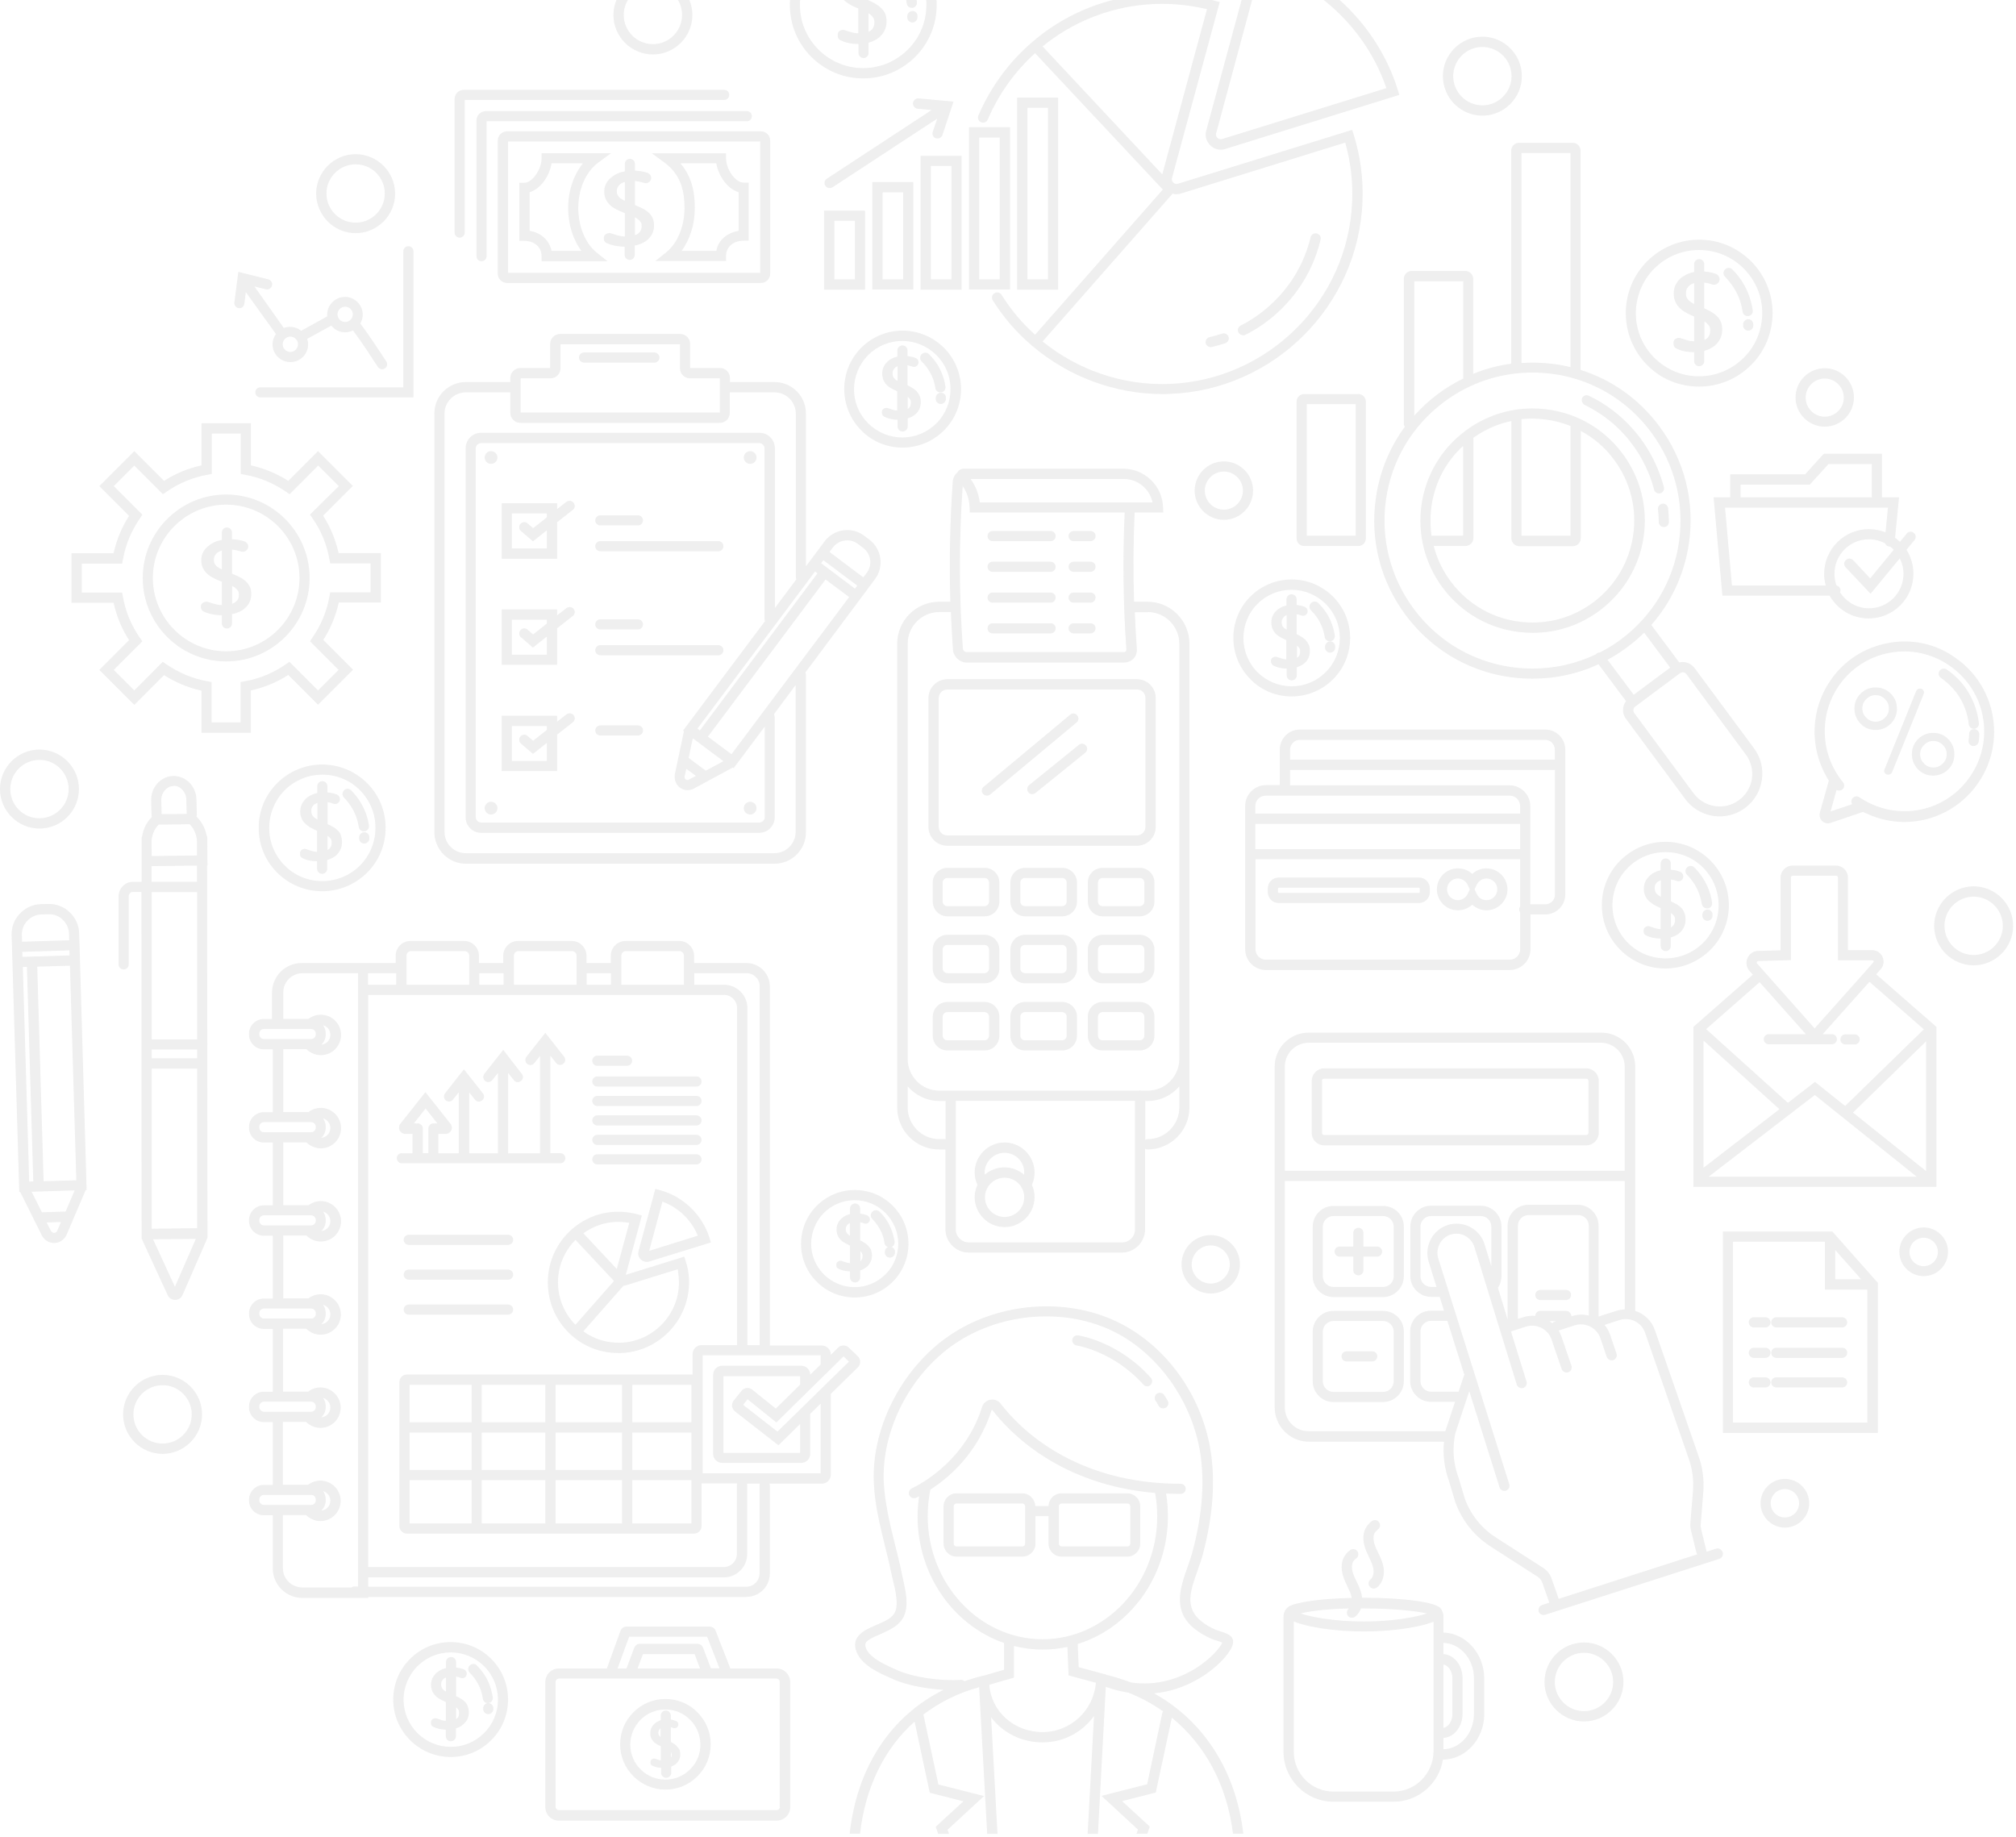 <?xml version="1.0" encoding="UTF-8"?>
<svg fill="none" viewBox="0 0 575 524" xmlns="http://www.w3.org/2000/svg">
<g fill="#3D3D3D" opacity=".29">
<path d="m22.517 225.05c0-6.191-5.069-11.26-11.258-11.26-6.189 0-11.258 5.069-11.258 11.26s5.069 11.261 11.258 11.261c6.189 0 11.258-5.017 11.258-11.261zm-19.582 0c0-4.589 3.735-8.325 8.324-8.325 4.589 0 8.324 3.736 8.324 8.325 0 4.59-3.735 8.325-8.324 8.325-4.589 0.054-8.324-3.682-8.324-8.325z" opacity=".29"/>
<path d="m251.31 2.295c-0.48-0.48-1.174-0.961-1.921-1.388-0.48-0.267-1.067-0.534-1.654-0.801v-0.107h-7.043c0.427 0.427 0.961 0.801 1.547 1.174 0.694 0.427 1.548 0.854 2.562 1.227v7.098c-0.374 0-0.747-0.053-1.174-0.107-0.481-0.107-0.961-0.213-1.441-0.374-0.427-0.16-1.014-0.32-1.174-0.374-0.747-0.374-2.081 0.16-2.081 1.121v0.534c0 0.48 0.267 0.907 0.694 1.121 1.441 0.747 3.148 1.121 5.122 1.121h0.107v2.562c0 0.8 0.64 1.441 1.441 1.441 0.8 0 1.44-0.64 1.44-1.441v-2.935c0.054 0 0.107 0 0.16-0.053 0.961-0.267 1.868-0.694 2.561-1.228 0.747-0.534 1.334-1.227 1.761-2.028s0.64-1.708 0.64-2.722c0-0.801-0.106-1.548-0.373-2.188-0.267-0.587-0.64-1.174-1.174-1.654zm-3.575 6.778v-5.283c0.16 0.107 0.374 0.213 0.534 0.374 0.373 0.32 0.64 0.64 0.854 0.961 0.213 0.32 0.266 0.747 0.266 1.227 0 1.334-0.533 2.241-1.654 2.722z" opacity=".29"/>
<path d="m264.17 0c0.054 0.427 0.054 0.907 0.054 1.334 0 4.803-1.815 9.339-5.229 12.755-3.415 3.416-7.951 5.337-12.806 5.337-4.802 0-9.284-1.868-12.699-5.23-3.415-3.416-5.336-7.898-5.336-12.701 0-0.48 0-1.014 0.054-1.494h-2.882c-0.373 5.87 1.654 11.848 6.136 16.277 3.949 3.896 9.178 6.084 14.727 6.084 5.602 0 10.885-2.188 14.887-6.191 3.948-3.949 6.082-9.232 6.082-14.836 0-0.427 0-0.907-0.053-1.334h-2.935z" opacity=".29"/>
<path d="m260.33 3.149c-0.801-0.053-1.494 0.587-1.548 1.388v0.32c-0.053 0.801 0.534 1.494 1.334 1.548h0.107c0.747 0 1.387-0.587 1.44-1.334v-0.374c0.107-0.854-0.533-1.548-1.333-1.548z" opacity=".29"/>
<path d="m261.4 0h-2.935c0.053 0.32 0.107 0.694 0.16 1.014 0.107 0.747 0.747 1.227 1.441 1.227h0.213c0.801-0.107 1.334-0.854 1.227-1.654 0-0.213-0.053-0.374-0.106-0.587z" opacity=".29"/>
<path d="m477.97 99.317c1.441 0.747 3.148 1.12 5.123 1.12h0.106v2.562c0 0.8 0.641 1.441 1.441 1.441s1.441-0.641 1.441-1.441v-2.935c0.053 0 0.106 0 0.16-0.054 0.96-0.266 1.867-0.693 2.561-1.227 0.747-0.534 1.334-1.228 1.761-2.028 0.426-0.8 0.64-1.708 0.64-2.722 0-0.8-0.107-1.548-0.374-2.188-0.266-0.64-0.64-1.227-1.173-1.708-0.481-0.48-1.174-0.961-1.921-1.388-0.481-0.267-1.067-0.534-1.654-0.8v-7.365c0.747 0.107 1.494 0.267 2.187 0.534 0.214 0.053 0.374 0.107 0.587 0.107 0.854 0 1.601-0.694 1.601-1.601 0-0.64-0.427-1.228-1.014-1.494-1.014-0.374-2.134-0.587-3.361-0.694v-2.081c0-0.8-0.641-1.441-1.441-1.441s-1.441 0.64-1.441 1.441v2.241c-0.32 0.053-0.587 0.107-0.907 0.213-0.96 0.267-1.761 0.694-2.508 1.228-0.747 0.534-1.334 1.227-1.76 1.974-0.427 0.801-0.641 1.708-0.641 2.668 0 0.8 0.107 1.494 0.374 2.135 0.213 0.64 0.587 1.228 1.067 1.761 0.48 0.534 1.067 1.014 1.814 1.441 0.694 0.427 1.547 0.854 2.561 1.228v7.098c-0.373 0-0.747-0.053-1.174-0.107-0.48-0.107-0.96-0.213-1.44-0.374-0.427-0.16-0.961-0.32-1.174-0.373-0.747-0.374-2.081 0.16-2.081 1.121v0.534c0 0.534 0.267 0.961 0.64 1.174zm5.069-12.701c-0.533-0.267-0.96-0.587-1.28-0.854-0.321-0.267-0.534-0.587-0.694-0.961s-0.213-0.747-0.213-1.227c0-0.427 0.106-0.854 0.266-1.228 0.214-0.373 0.481-0.694 0.801-0.961s0.747-0.48 1.28-0.64v5.977c-0.053-0.053-0.106-0.053-0.16-0.107zm3.095 5.07c0.16 0.107 0.373 0.213 0.533 0.374 0.374 0.32 0.641 0.64 0.854 0.961 0.214 0.32 0.267 0.747 0.267 1.227 0 1.334-0.534 2.241-1.654 2.722v-5.283z" opacity=".29"/>
<path d="m484.59 110.26c5.602 0 10.884-2.188 14.886-6.191 3.949-3.949 6.083-9.232 6.083-14.836s-2.241-10.834-6.189-14.783c-3.949-3.896-9.178-6.084-14.727-6.084-5.603 0-10.885 2.188-14.887 6.191-8.11 8.219-8.057 21.454 0.107 29.619 3.895 3.949 9.124 6.084 14.727 6.084zm-12.806-33.622c3.415-3.416 7.95-5.337 12.806-5.337 4.802 0 9.284 1.868 12.699 5.23 3.414 3.416 5.335 7.898 5.335 12.701 0 4.803-1.814 9.339-5.229 12.755-3.415 3.416-7.95 5.337-12.805 5.337-4.803 0-9.285-1.868-12.699-5.23-7.044-6.938-7.097-18.359-0.107-25.456z" opacity=".29"/>
<path d="m498.73 91.045c-0.8-0.053-1.494 0.587-1.547 1.388v0.32c-0.053 0.8 0.533 1.494 1.334 1.548h0.107c0.747 0 1.387-0.587 1.44-1.334v-0.373c0.054-0.801-0.533-1.494-1.334-1.548z" opacity=".29"/>
<path d="m495.8 84.48c0.587 1.388 1.013 2.882 1.227 4.429 0.107 0.747 0.747 1.228 1.44 1.228h0.214c0.8-0.107 1.334-0.854 1.227-1.654-0.267-1.761-0.747-3.522-1.441-5.177-1.013-2.401-2.507-4.59-4.375-6.457-0.587-0.587-1.494-0.587-2.081 0-0.587 0.587-0.587 1.494 0 2.081 1.601 1.654 2.882 3.522 3.789 5.55z" opacity=".29"/>
<path d="m363.2 189.83c1.067 0.533 2.348 0.854 3.788 0.854v1.921c0 0.8 0.641 1.441 1.441 1.441s1.441-0.641 1.441-1.441v-2.295c0.693-0.214 1.334-0.534 1.867-0.907 0.587-0.427 1.067-0.961 1.387-1.601 0.321-0.641 0.481-1.388 0.481-2.188 0-0.641-0.107-1.228-0.32-1.708-0.214-0.48-0.534-0.961-0.907-1.388-0.427-0.373-0.908-0.747-1.548-1.12-0.32-0.161-0.64-0.321-1.014-0.534v-5.71c0.481 0.106 0.907 0.213 1.334 0.373 0.16 0.054 0.32 0.107 0.48 0.107 0.747 0 1.334-0.587 1.334-1.334 0-0.534-0.32-1.014-0.853-1.228-0.694-0.267-1.494-0.427-2.295-0.533v-1.601c0-0.801-0.64-1.441-1.44-1.441-0.801 0-1.441 0.64-1.441 1.441v1.761c-0.16 0.053-0.267 0.053-0.427 0.106-0.747 0.214-1.387 0.534-1.974 0.961s-1.067 0.961-1.387 1.601c-0.374 0.641-0.534 1.334-0.534 2.135 0 0.64 0.107 1.174 0.267 1.708 0.213 0.48 0.48 0.96 0.854 1.387 0.373 0.427 0.853 0.801 1.44 1.121 0.48 0.267 1.067 0.587 1.708 0.854v5.497c-0.214 0-0.374-0.054-0.587-0.054-0.374-0.053-0.747-0.16-1.121-0.32-0.32-0.107-0.8-0.267-0.907-0.267-0.64-0.32-1.761 0.107-1.761 0.961v0.427c0.16 0.48 0.374 0.854 0.694 1.014zm3.041-10.727c-0.213-0.214-0.426-0.427-0.533-0.694s-0.16-0.587-0.16-0.961c0-0.32 0.053-0.64 0.213-0.907s0.32-0.534 0.587-0.747c0.16-0.16 0.374-0.267 0.64-0.374v4.163c-0.266-0.107-0.533-0.32-0.747-0.48zm3.682 5.016c0.32 0.267 0.534 0.481 0.694 0.747 0.16 0.267 0.213 0.588 0.213 0.908 0 0.64-0.107 1.387-0.907 1.868v-3.523z" opacity=".29"/>
<path d="m368.38 198.63c4.482 0 8.697-1.761 11.845-4.91 3.148-3.148 4.856-7.364 4.856-11.794 0-4.429-1.761-8.645-4.909-11.794-3.148-3.095-7.31-4.856-11.739-4.856-4.482 0-8.697 1.761-11.845 4.909-6.456 6.511-6.403 17.131 0.107 23.589 3.094 3.149 7.256 4.856 11.685 4.856zm-9.765-26.363c2.615-2.615 6.083-4.056 9.765-4.056 3.628 0 7.096 1.441 9.711 4.002 2.614 2.615 4.055 6.031 4.055 9.713 0 3.683-1.387 7.152-4.002 9.767-2.614 2.615-6.083 4.055-9.764 4.055-3.629 0-7.097-1.44-9.711-4.002-5.336-5.337-5.389-14.089-0.054-19.479z" opacity=".29"/>
<path d="m379.48 182.94c-0.8-0.053-1.494 0.587-1.547 1.388v0.267c-0.054 0.8 0.533 1.494 1.334 1.547h0.106c0.747 0 1.388-0.587 1.441-1.334v-0.32c0.053-0.801-0.534-1.494-1.334-1.548z" opacity=".29"/>
<path d="m376.86 178.3c0.481 1.068 0.801 2.242 0.961 3.362 0.107 0.748 0.747 1.228 1.441 1.228h0.213c0.8-0.107 1.334-0.854 1.227-1.654-0.213-1.441-0.587-2.776-1.174-4.11-0.8-1.921-2.027-3.629-3.521-5.123-0.587-0.587-1.494-0.587-2.081 0s-0.587 1.494 0 2.081c1.28 1.228 2.241 2.615 2.934 4.216z" opacity=".29"/>
<path d="m252.22 118.85c1.067 0.534 2.348 0.854 3.789 0.854v1.921c0 0.801 0.64 1.441 1.44 1.441 0.801 0 1.441-0.64 1.441-1.441v-2.295c0.693-0.213 1.334-0.533 1.867-0.907 0.587-0.427 1.067-0.96 1.388-1.601 0.32-0.64 0.48-1.387 0.48-2.188 0-0.64-0.107-1.227-0.32-1.708-0.214-0.48-0.534-0.96-0.907-1.387-0.427-0.374-0.907-0.747-1.548-1.121-0.32-0.16-0.64-0.32-1.014-0.534v-5.71c0.481 0.107 0.908 0.214 1.334 0.374 0.16 0.053 0.321 0.106 0.481 0.106 0.747 0 1.334-0.587 1.334-1.334 0-0.533-0.321-1.014-0.854-1.227-0.694-0.267-1.494-0.427-2.295-0.534v-1.601c0-0.8-0.64-1.441-1.44-1.441-0.801 0-1.441 0.64-1.441 1.441v1.761c-0.16 0.054-0.267 0.054-0.427 0.107-0.747 0.213-1.44 0.534-1.974 0.961-0.587 0.426-1.067 0.96-1.387 1.601-0.374 0.64-0.534 1.334-0.534 2.134 0 0.641 0.107 1.174 0.267 1.708 0.213 0.48 0.48 0.961 0.854 1.388 0.373 0.426 0.853 0.8 1.44 1.12 0.481 0.267 1.068 0.587 1.708 0.854v5.497c-0.214 0-0.374-0.053-0.587-0.053-0.374-0.054-0.747-0.16-1.121-0.321-0.32-0.106-0.747-0.266-0.907-0.266-0.64-0.321-1.76 0.106-1.76 0.96v0.427c0.106 0.48 0.32 0.854 0.693 1.014zm3.042-10.727c-0.214-0.213-0.427-0.427-0.534-0.694-0.107-0.266-0.16-0.587-0.16-0.96 0-0.32 0.053-0.641 0.213-0.907 0.16-0.267 0.32-0.534 0.587-0.748 0.16-0.16 0.374-0.266 0.641-0.373v4.163c-0.321-0.107-0.587-0.267-0.747-0.481zm3.628 5.017s0.053 0.053 0 0c0.32 0.267 0.533 0.48 0.693 0.747 0.161 0.267 0.214 0.587 0.214 0.907 0 0.641-0.107 1.388-0.907 1.868v-3.522z" opacity=".29"/>
<path d="m257.4 127.66c4.482 0 8.697-1.761 11.845-4.91s4.856-7.365 4.856-11.794c0-4.43-1.761-8.646-4.909-11.794-3.148-3.095-7.31-4.856-11.739-4.856-4.482 0-8.697 1.761-11.845 4.91-6.456 6.511-6.403 17.131 0.107 23.588 3.094 3.149 7.256 4.857 11.685 4.857zm-9.818-26.364c2.615-2.615 6.083-4.056 9.765-4.056 3.628 0 7.096 1.441 9.711 4.003 2.614 2.615 4.055 6.03 4.055 9.713 0 3.682-1.388 7.151-4.002 9.766-2.615 2.615-6.083 4.056-9.764 4.056-3.629 0-7.097-1.441-9.711-4.003-2.615-2.615-4.056-6.03-4.056-9.713 0-3.682 1.441-7.151 4.002-9.766z" opacity=".29"/>
<path d="m268.44 112.02c-0.801-0.053-1.494 0.587-1.548 1.388v0.266c-0.053 0.801 0.534 1.495 1.334 1.548h0.107c0.747 0 1.387-0.587 1.441-1.334v-0.32c0.106-0.854-0.534-1.548-1.334-1.548z" opacity=".29"/>
<path d="m265.82 107.32c0.48 1.067 0.801 2.188 0.961 3.362 0.106 0.747 0.747 1.227 1.44 1.227h0.214c0.8-0.106 1.334-0.854 1.227-1.654-0.213-1.441-0.587-2.775-1.174-4.109-0.8-1.922-2.027-3.629-3.521-5.124-0.587-0.587-1.494-0.587-2.081 0s-0.587 1.495 0 2.082c1.28 1.227 2.241 2.668 2.934 4.216z" opacity=".29"/>
<path d="m96.31 236.84c-0.427-0.427-1.014-0.854-1.654-1.174-0.373-0.213-0.8-0.427-1.227-0.587v-6.297c0.533 0.107 1.121 0.213 1.601 0.427 0.16 0.053 0.32 0.106 0.533 0.106 0.8 0 1.387-0.64 1.387-1.387 0-0.587-0.373-1.121-0.907-1.334-0.8-0.32-1.708-0.481-2.668-0.587v-1.761c0-0.801-0.64-1.441-1.441-1.441-0.8 0-1.441 0.64-1.441 1.441v1.921c-0.213 0.053-0.373 0.107-0.587 0.16-0.8 0.267-1.547 0.587-2.188 1.067-0.64 0.481-1.121 1.068-1.494 1.708-0.373 0.694-0.587 1.441-0.587 2.348 0 0.694 0.107 1.281 0.32 1.815 0.213 0.533 0.534 1.067 0.961 1.494 0.427 0.427 0.96 0.854 1.547 1.227 0.587 0.321 1.227 0.641 1.974 0.961v6.031c-0.267 0-0.533-0.054-0.8-0.107-0.427-0.054-0.8-0.16-1.227-0.32-0.373-0.107-0.854-0.267-0.961-0.321-0.694-0.373-1.867 0.16-1.867 1.014v0.481c0 0.427 0.213 0.8 0.587 0.96 1.174 0.641 2.615 0.961 4.269 0.961v2.135c0 0.8 0.64 1.441 1.441 1.441 0.8 0 1.441-0.641 1.441-1.441v-2.509c0.8-0.213 1.547-0.587 2.188-1.014 0.64-0.48 1.121-1.067 1.494-1.761s0.533-1.494 0.533-2.348c0-0.694-0.107-1.334-0.32-1.868-0.107-0.48-0.427-1.014-0.907-1.441zm-6.776-3.789c-0.267-0.213-0.427-0.48-0.587-0.8-0.107-0.267-0.16-0.641-0.16-1.014 0-0.374 0.053-0.747 0.213-1.014 0.16-0.32 0.373-0.587 0.694-0.801 0.213-0.16 0.533-0.32 0.854-0.427v4.803c-0.427-0.266-0.747-0.533-1.014-0.747zm3.895 5.337c0.053 0.053 0.16 0.107 0.213 0.107 0.32 0.267 0.533 0.533 0.747 0.8 0.16 0.267 0.213 0.641 0.213 1.014 0 1.014-0.373 1.708-1.174 2.135v-4.056z" opacity=".29"/>
<path d="m91.881 218.06c-4.856 0-9.444 1.921-12.859 5.337-3.415 3.415-5.282 8.005-5.229 12.808 0 4.856 1.921 9.393 5.336 12.755 3.415 3.362 7.95 5.23 12.752 5.23 4.856 0 9.444-1.922 12.859-5.337 3.415-3.416 5.282-8.005 5.229-12.808 0-4.857-1.921-9.393-5.336-12.755s-7.95-5.23-12.752-5.23zm10.831 28.765c-2.881 2.882-6.723 4.483-10.778 4.483-4.055 0-7.843-1.548-10.672-4.376-2.881-2.882-4.482-6.671-4.482-10.727s1.547-7.898 4.375-10.78c2.881-2.882 6.723-4.483 10.778-4.483 4.055 0 7.843 1.547 10.672 4.376 2.881 2.882 4.482 6.671 4.482 10.727 0 4.109-1.548 7.898-4.376 10.78z" opacity=".29"/>
<path d="m103.99 237.38c-0.8-0.053-1.494 0.587-1.547 1.387v0.267c-0.054 0.801 0.533 1.495 1.334 1.548h0.106c0.747 0 1.388-0.587 1.441-1.334v-0.32c0.107-0.801-0.534-1.495-1.334-1.548z" opacity=".29"/>
<path d="m98.124 225.42c-0.587 0.587-0.587 1.494 0 2.081 1.334 1.334 2.401 2.935 3.148 4.643 0.533 1.174 0.854 2.455 1.067 3.736 0.107 0.747 0.747 1.227 1.441 1.227h0.213c0.8-0.107 1.334-0.854 1.227-1.654-0.213-1.548-0.64-3.042-1.28-4.483-0.907-2.081-2.188-3.949-3.789-5.55-0.587-0.587-1.494-0.587-2.027 0z" opacity=".29"/>
<path d="m479.47 258.88c-0.427-0.427-1.013-0.854-1.654-1.174-0.373-0.214-0.8-0.427-1.227-0.587v-6.297c0.534 0.106 1.121 0.213 1.601 0.426 0.16 0.054 0.32 0.107 0.533 0.107 0.801 0 1.388-0.64 1.388-1.387 0-0.587-0.374-1.121-0.908-1.335-0.8-0.32-1.707-0.48-2.667-0.587v-1.761c0-0.8-0.641-1.441-1.441-1.441s-1.441 0.641-1.441 1.441v1.922c-0.213 0.053-0.373 0.106-0.587 0.16-0.8 0.266-1.547 0.587-2.134 1.067-0.64 0.48-1.12 1.067-1.494 1.708-0.373 0.694-0.587 1.441-0.587 2.348 0 0.694 0.107 1.281 0.32 1.814 0.214 0.534 0.534 1.068 0.961 1.495s0.96 0.854 1.547 1.227c0.587 0.32 1.227 0.641 1.974 0.961v6.03c-0.266 0-0.533-0.053-0.8-0.107-0.427-0.053-0.8-0.16-1.227-0.32-0.374-0.106-0.854-0.267-0.961-0.32-0.693-0.373-1.867 0.16-1.867 1.014v0.48c0 0.427 0.213 0.801 0.587 0.961 1.174 0.64 2.614 0.961 4.268 0.961v2.134c0 0.801 0.641 1.441 1.441 1.441s1.441-0.64 1.441-1.441v-2.455c0.8-0.213 1.547-0.587 2.187-1.014 0.641-0.48 1.121-1.067 1.494-1.761 0.374-0.694 0.534-1.494 0.534-2.348 0-0.694-0.107-1.334-0.32-1.868-0.214-0.587-0.534-1.067-0.961-1.494zm-6.776-3.789c-0.267-0.214-0.427-0.48-0.587-0.801-0.107-0.266-0.16-0.64-0.16-1.014 0-0.373 0.053-0.747 0.213-1.014 0.16-0.32 0.374-0.587 0.694-0.8 0.213-0.16 0.534-0.32 0.854-0.427v4.75c-0.427-0.267-0.801-0.481-1.014-0.694zm3.895 5.337c0.053 0.053 0.16 0.106 0.213 0.106 0.321 0.267 0.534 0.534 0.747 0.801 0.161 0.267 0.214 0.64 0.214 1.014 0 1.014-0.374 1.708-1.174 2.135v-4.056z" opacity=".29"/>
<path d="m487.74 245.33c-3.415-3.362-7.951-5.23-12.753-5.23-4.855 0-9.391 1.921-12.859 5.336-7.043 7.098-6.99 18.572 0.107 25.563 3.415 3.363 7.95 5.23 12.752 5.23 4.856 0 9.391-1.921 12.859-5.336 7.043-7.045 6.99-18.519-0.106-25.563zm-12.699 28.018c-4.002 0-7.844-1.548-10.672-4.377-5.922-5.87-5.976-15.529-0.106-21.453 2.881-2.882 6.669-4.483 10.778-4.483 4.001 0 7.843 1.548 10.671 4.376 5.923 5.87 5.976 15.53 0.107 21.454-2.882 2.882-6.723 4.483-10.778 4.483z" opacity=".29"/>
<path d="m487.1 259.42c-0.8-0.054-1.494 0.587-1.547 1.387v0.267c-0.053 0.801 0.534 1.494 1.334 1.548h0.107c0.747 0 1.387-0.587 1.44-1.334v-0.321c0.107-0.8-0.533-1.494-1.334-1.547z" opacity=".29"/>
<path d="m486.88 259.1h0.213c0.801-0.106 1.334-0.853 1.228-1.654-0.214-1.548-0.641-3.042-1.281-4.483-0.907-2.081-2.188-3.949-3.788-5.55-0.587-0.587-1.494-0.587-2.081 0s-0.587 1.494 0 2.081c1.334 1.335 2.401 2.882 3.148 4.643 0.533 1.174 0.853 2.455 1.067 3.736 0.16 0.694 0.8 1.227 1.494 1.227z" opacity=".29"/>
<path d="m192.94 497.92c-0.32-0.32-0.693-0.587-1.173-0.854-0.161-0.053-0.267-0.16-0.427-0.213v-4.216c0.213 0.053 0.427 0.107 0.64 0.213 0.107 0.054 0.267 0.054 0.427 0.054 0.587 0 1.067-0.481 1.067-1.068 0-0.426-0.267-0.853-0.694-1.014-0.427-0.16-0.907-0.266-1.44-0.373v-1.121c0-0.8-0.641-1.441-1.441-1.441s-1.441 0.641-1.441 1.441v1.334c-0.587 0.16-1.067 0.427-1.494 0.748-0.426 0.32-0.8 0.747-1.067 1.227s-0.427 1.067-0.427 1.654c0 0.481 0.054 0.908 0.214 1.335 0.16 0.373 0.373 0.747 0.693 1.067 0.267 0.32 0.641 0.587 1.121 0.854 0.267 0.16 0.64 0.32 0.96 0.48v4.056h-0.053c-0.267-0.053-0.534-0.107-0.8-0.213-0.267-0.107-0.587-0.214-0.641-0.214-0.533-0.267-1.44 0.107-1.44 0.801v0.32c0 0.32 0.16 0.64 0.48 0.8 0.747 0.374 1.601 0.587 2.561 0.641v1.387c0 0.801 0.64 1.441 1.441 1.441 0.8 0 1.44-0.64 1.44-1.441v-1.761c0.427-0.16 0.801-0.373 1.121-0.587 0.48-0.32 0.8-0.747 1.067-1.227 0.267-0.481 0.374-1.068 0.374-1.655 0-0.48-0.054-0.96-0.214-1.334-0.32-0.427-0.533-0.8-0.854-1.121zm-1.6 1.761c0 0.054 0.053 0.054 0.106 0.107 0.107 0.16 0.16 0.374 0.16 0.641 0 0.32-0.053 0.64-0.213 0.907v-1.655h-0.053zm-3.095-4.376c-0.16-0.16-0.267-0.32-0.374-0.48-0.053-0.213-0.106-0.427-0.106-0.694s0.053-0.48 0.16-0.64c0.107-0.214 0.267-0.374 0.427-0.534 0 0 0.053 0 0.053-0.053v2.508c-0.053-0.053-0.107-0.053-0.16-0.107z" opacity=".29"/>
<path d="m189.79 484.58c-3.468 0-6.723 1.334-9.177 3.842-2.455 2.455-3.735 5.71-3.735 9.126 0 3.469 1.387 6.671 3.842 9.126 2.454 2.401 5.655 3.735 9.07 3.735 3.469 0 6.723-1.334 9.178-3.842 2.454-2.455 3.735-5.71 3.735-9.126 0-3.469-1.388-6.671-3.842-9.126-2.401-2.401-5.602-3.735-9.071-3.735zm7.097 20.012c-1.868 1.922-4.429 2.989-7.097 2.989s-5.175-1.014-7.043-2.882c-1.921-1.868-2.934-4.376-2.988-7.044 0-2.669 1.014-5.177 2.881-7.098 1.868-1.922 4.429-2.989 7.097-2.989s5.176 1.014 7.043 2.882c1.921 1.868 2.935 4.376 2.988 7.044 0.053 2.669-0.96 5.177-2.881 7.098z" opacity=".29"/>
<path d="m247.52 355.21c-0.374-0.374-0.854-0.694-1.387-1.014-0.267-0.16-0.534-0.267-0.801-0.427v-5.176c0.374 0.053 0.747 0.16 1.067 0.32 0.16 0.053 0.32 0.106 0.481 0.106 0.693 0 1.227-0.533 1.227-1.227 0-0.48-0.32-0.961-0.801-1.174-0.587-0.214-1.28-0.374-1.974-0.48v-1.441c0-0.801-0.64-1.441-1.44-1.441-0.801 0-1.441 0.64-1.441 1.441v1.601c-0.107 0-0.16 0.053-0.267 0.053-0.694 0.214-1.28 0.48-1.814 0.907-0.534 0.374-0.96 0.854-1.281 1.441-0.32 0.587-0.48 1.228-0.48 1.975 0 0.587 0.107 1.121 0.267 1.547 0.16 0.481 0.427 0.908 0.8 1.281 0.32 0.374 0.801 0.747 1.334 1.014 0.427 0.267 0.907 0.481 1.441 0.747v5.017c-0.107 0-0.267-0.053-0.427-0.053-0.32-0.054-0.694-0.161-1.014-0.267-0.267-0.107-0.693-0.214-0.8-0.267-0.587-0.32-1.654 0.107-1.654 0.907v0.374c0 0.373 0.213 0.694 0.533 0.854 0.961 0.48 2.081 0.747 3.362 0.8v1.708c0 0.8 0.64 1.441 1.441 1.441 0.8 0 1.44-0.641 1.44-1.441v-1.975c0.587-0.213 1.121-0.48 1.601-0.8 0.533-0.374 0.96-0.907 1.28-1.494 0.321-0.588 0.481-1.228 0.481-1.975 0-0.587-0.107-1.121-0.267-1.601-0.214-0.48-0.534-0.907-0.907-1.281zm-5.656-3.149c-0.213-0.213-0.374-0.427-0.48-0.64-0.107-0.213-0.16-0.534-0.16-0.854s0.053-0.587 0.213-0.854c0.107-0.267 0.32-0.48 0.534-0.64 0.106-0.107 0.266-0.16 0.427-0.267v3.629c-0.161-0.107-0.374-0.213-0.534-0.374zm3.468 4.75c0.214 0.16 0.374 0.374 0.48 0.534 0.107 0.213 0.214 0.48 0.214 0.8 0 0.534-0.107 1.121-0.64 1.601v-2.935h-0.054z" opacity=".29"/>
<path d="m243.79 339.42c-4.109 0-7.95 1.601-10.885 4.537-2.881 2.881-4.429 6.777-4.429 10.833 0 4.109 1.601 7.952 4.536 10.834 2.881 2.882 6.723 4.429 10.778 4.429 4.108 0 7.95-1.601 10.885-4.536 5.922-5.977 5.922-15.69-0.107-21.667-2.881-2.882-6.67-4.43-10.778-4.43zm8.804 24.016c-2.348 2.348-5.496 3.682-8.804 3.682s-6.403-1.281-8.751-3.576c-2.348-2.348-3.681-5.443-3.681-8.752s1.28-6.457 3.574-8.805c2.348-2.349 5.496-3.683 8.804-3.683 3.309 0 6.403 1.281 8.751 3.576 4.909 4.856 4.962 12.701 0.107 17.558z" opacity=".29"/>
<path d="m248.8 345.61c-0.587 0.587-0.587 1.494 0 2.081 1.121 1.121 1.975 2.348 2.615 3.789 0.427 0.961 0.693 1.975 0.854 3.042 0.053 0.534 0.48 0.961 0.96 1.174-0.48 0.214-0.8 0.694-0.854 1.228v0.213c-0.053 0.801 0.534 1.495 1.334 1.548h0.107c0.747 0 1.387-0.587 1.441-1.334v-0.267c0.053-0.641-0.374-1.228-0.961-1.441 0.587-0.267 0.961-0.854 0.854-1.548-0.214-1.28-0.534-2.561-1.067-3.789-0.747-1.761-1.814-3.362-3.202-4.696-0.587-0.587-1.547-0.587-2.081 0z" opacity=".29"/>
<path d="m132.54 485.32c-0.373-0.374-0.907-0.747-1.494-1.068l-0.96-0.48v-5.604c0.427 0.107 0.853 0.214 1.28 0.374 0.16 0.053 0.32 0.107 0.48 0.107 0.694 0 1.281-0.587 1.281-1.281 0-0.534-0.32-1.014-0.8-1.228-0.694-0.266-1.441-0.426-2.241-0.533v-1.548c0-0.8-0.641-1.441-1.441-1.441s-1.441 0.641-1.441 1.441v1.708c-0.106 0.053-0.266 0.053-0.373 0.107-0.747 0.213-1.387 0.533-1.974 0.96s-1.014 0.961-1.388 1.548c-0.32 0.64-0.533 1.334-0.533 2.081 0 0.641 0.107 1.174 0.267 1.655 0.16 0.48 0.48 0.96 0.853 1.387 0.374 0.427 0.854 0.801 1.441 1.121 0.48 0.267 1.014 0.534 1.654 0.8v5.39c-0.16 0-0.373-0.053-0.534-0.053-0.373-0.053-0.747-0.16-1.12-0.32-0.32-0.107-0.747-0.267-0.854-0.267-0.64-0.32-1.707 0.107-1.707 0.961v0.427c0 0.373 0.213 0.747 0.533 0.907 1.014 0.534 2.295 0.8 3.682 0.854v1.868c0 0.8 0.64 1.441 1.441 1.441 0.8 0 1.44-0.641 1.44-1.441v-2.242c0.694-0.213 1.281-0.48 1.814-0.907 0.587-0.427 1.014-0.961 1.388-1.548 0.32-0.64 0.48-1.334 0.48-2.134 0-0.641-0.107-1.228-0.32-1.708-0.107-0.48-0.427-0.907-0.854-1.334zm-6.083-3.363c-0.213-0.213-0.373-0.426-0.48-0.693s-0.16-0.587-0.16-0.908c0-0.32 0.053-0.64 0.214-0.907 0.16-0.267 0.32-0.533 0.586-0.694 0.161-0.106 0.374-0.213 0.587-0.32v4.056c-0.32-0.213-0.533-0.373-0.747-0.534zm3.629 4.964c0.266 0.213 0.48 0.48 0.64 0.693 0.16 0.267 0.213 0.534 0.213 0.908 0 0.587-0.106 1.334-0.853 1.814v-3.415z" opacity=".29"/>
<path d="m128.54 468.35c-4.375 0-8.537 1.708-11.631 4.856-3.095 3.096-4.749 7.205-4.749 11.581s1.761 8.485 4.855 11.581c3.095 3.042 7.203 4.749 11.525 4.749 4.376 0 8.538-1.707 11.632-4.856 6.35-6.404 6.296-16.811-0.106-23.161-3.042-3.042-7.15-4.75-11.526-4.75zm9.605 25.883c-2.561 2.562-5.923 4.003-9.551 4.003-3.575 0-6.937-1.388-9.498-3.896-2.561-2.509-3.948-5.924-4.002-9.5 0-3.575 1.388-6.991 3.895-9.552 2.562-2.562 5.923-4.003 9.551-4.003 3.575 0 6.937 1.388 9.498 3.896 5.282 5.23 5.336 13.769 0.107 19.052z" opacity=".29"/>
<path d="m133.98 475.02c-0.587 0.587-0.587 1.494 0 2.081 1.227 1.174 2.134 2.562 2.828 4.109 0.48 1.068 0.747 2.188 0.907 3.309 0.107 0.694 0.693 1.228 1.387 1.228-0.694 0.106-1.227 0.64-1.281 1.334v0.267c-0.053 0.8 0.534 1.494 1.334 1.547h0.107c0.747 0 1.387-0.587 1.441-1.334v-0.267c0.053-0.8-0.587-1.494-1.387-1.547 0.8-0.107 1.333-0.854 1.227-1.655-0.214-1.387-0.587-2.775-1.121-4.056-0.8-1.868-1.974-3.575-3.415-5.016-0.533-0.587-1.44-0.587-2.027 0z" opacity=".29"/>
<path d="m538.43 183.42c-6.723 1.28-12.592 5.069-16.434 10.78-5.549 8.112-5.923 18.838-1.014 27.377 0.214 0.374 0.427 0.694 0.64 1.068l-2.561 9.125c-0.213 0.854 0 1.762 0.641 2.402 0.426 0.427 1.013 0.64 1.654 0.64 0.266 0 0.533-0.053 0.747-0.106l9.284-3.149c0.32 0.16 0.587 0.32 0.907 0.427 3.521 1.654 7.256 2.455 10.885 2.455 8.217 0 16.22-4.003 21.129-11.261 7.95-11.687 4.962-27.697-6.723-35.649-5.602-4.003-12.432-5.39-19.155-4.109zm27.105 20.973c1.121 5.977-0.16 12.008-3.575 17.024-6.296 9.286-18.248 12.541-28.439 7.792-1.12-0.534-2.188-1.121-3.201-1.815-0.641-0.48-1.548-0.267-2.028 0.374-0.32 0.48-0.32 1.121 0 1.601l-6.189 2.081 1.707-6.137c0.534 0.267 1.174 0.267 1.654-0.16 0.64-0.534 0.694-1.441 0.214-2.028-0.801-0.961-1.548-2.028-2.188-3.149-4.375-7.525-4.002-17.077 0.854-24.229 3.414-5.016 8.59-8.432 14.566-9.552 5.976-1.121 12.006 0.16 17.021 3.575 5.069 3.469 8.484 8.646 9.604 14.623z" opacity=".29"/>
<path d="m553.58 193.35c1.975 1.334 3.629 3.042 4.963 4.963 1.654 2.455 2.667 5.283 2.988 8.272 0.106 0.747 0.693 1.281 1.44 1.281h0.16c0.801-0.107 1.388-0.801 1.281-1.601-0.374-3.416-1.601-6.724-3.468-9.553-1.494-2.295-3.469-4.216-5.71-5.764-0.64-0.427-1.547-0.266-2.027 0.374-0.48 0.694-0.267 1.601 0.373 2.028z" opacity=".29"/>
<path d="m563.13 207.97c-0.853-0.054-1.494 0.587-1.494 1.387 0 0.587-0.053 1.174-0.16 1.761-0.106 0.801 0.427 1.548 1.227 1.655h0.214c0.693 0 1.334-0.534 1.44-1.281 0.107-0.694 0.161-1.388 0.161-2.082 0.053-0.693-0.587-1.387-1.388-1.44z" opacity=".29"/>
<path d="m537.57 220.46c0.214 0.32 0.534 0.48 0.961 0.48h0.053c0.48 0 0.854-0.267 1.067-0.694l9.018-22.308c0.16-0.373 0.106-0.747-0.107-1.067-0.214-0.32-0.534-0.48-0.961-0.48-0.48 0-0.853 0.267-1.067 0.694l-9.017 22.307c-0.214 0.32-0.16 0.747 0.053 1.068z" opacity=".29"/>
<path d="m541.04 202.1c0-1.708-0.587-3.095-1.761-4.269-1.228-1.174-2.615-1.761-4.322-1.761-1.654 0-3.095 0.587-4.269 1.761-1.227 1.227-1.761 2.615-1.761 4.269 0 1.708 0.587 3.095 1.761 4.323 1.174 1.227 2.615 1.761 4.269 1.761 1.707 0 3.094-0.587 4.322-1.761 1.174-1.228 1.761-2.615 1.761-4.323zm-3.415 2.615c-0.747 0.747-1.601 1.121-2.668 1.121-1.014 0-1.921-0.374-2.668-1.121s-1.121-1.601-1.121-2.668c0-1.068 0.374-1.921 1.121-2.669 0.747-0.747 1.601-1.12 2.668-1.12 1.014 0 1.921 0.373 2.668 1.12 0.747 0.748 1.12 1.601 1.12 2.669 0 1.067-0.373 1.974-1.12 2.668z" opacity=".29"/>
<path d="m545.31 215.12c0 1.708 0.587 3.095 1.761 4.323 1.227 1.227 2.614 1.761 4.322 1.761 1.654 0 3.094-0.587 4.268-1.761 1.227-1.228 1.761-2.615 1.761-4.323s-0.587-3.096-1.761-4.323c-1.227-1.227-2.614-1.761-4.268-1.761-1.708 0-3.095 0.587-4.322 1.761-1.174 1.227-1.761 2.615-1.761 4.323zm3.468-2.669c0.747-0.747 1.601-1.12 2.668-1.12 1.014 0 1.921 0.373 2.668 1.12 0.747 0.748 1.12 1.601 1.12 2.669 0 1.014-0.373 1.921-1.12 2.668s-1.601 1.121-2.668 1.121c-1.014 0-1.921-0.374-2.668-1.121s-1.12-1.601-1.12-2.668c0-1.068 0.373-1.921 1.12-2.669z" opacity=".29"/>
<path d="m405.46 143.88c-1.227 8.432 0.907 16.864 6.029 23.749 6.083 8.165 15.474 12.861 25.665 12.861 6.937 0 13.499-2.188 19.102-6.35 6.83-5.124 11.312-12.595 12.539-21.027s-0.907-16.864-6.029-23.749c-6.083-8.165-15.474-12.861-25.665-12.861-6.937 0-13.5 2.188-19.102 6.351-6.883 5.123-11.312 12.594-12.539 21.026zm2.828 0.427c0.96-6.671 4.108-12.648 9.017-17.131v25.617h-9.017c-0.374-2.775-0.374-5.657 0-8.486zm52.076-13.181c4.643 6.244 6.563 13.875 5.443 21.56-1.121 7.685-5.176 14.463-11.365 19.105-5.069 3.79-11.045 5.764-17.341 5.764-9.284 0-17.768-4.269-23.317-11.687-2.295-3.096-3.949-6.511-4.856-10.14h9.018c1.28 0 2.294-1.014 2.294-2.295v-28.231c0-0.107 0-0.214-0.053-0.32 3.308-2.349 6.989-4.003 10.884-4.803v33.407c0 1.281 1.014 2.295 2.295 2.295h15.207c1.28 0 2.294-1.014 2.294-2.295v-30.579c3.628 1.921 6.936 4.696 9.497 8.219zm-12.378-9.607c-0.054 0.107-0.054 0.214-0.054 0.321v30.953h-13.979v-33.248c1.013-0.107 2.027-0.16 3.094-0.16 3.842 0.053 7.524 0.747 10.939 2.134z" opacity=".29"/>
<path d="m392.44 141.96c-1.761 11.901 1.28 23.802 8.484 33.462 8.59 11.527 21.769 18.144 36.176 18.144 6.563 0 12.966-1.387 18.835-4.109l7.843 10.514c-1.12 1.494-1.174 3.575 0 5.069l16.915 22.895c2.294 3.095 5.976 4.91 9.764 4.91 2.668 0 5.176-0.854 7.256-2.402 2.615-1.921 4.322-4.803 4.803-8.005 0.48-3.202-0.321-6.457-2.295-9.072l-16.914-22.842c-0.8-1.067-2.081-1.707-3.415-1.707-0.32 0-0.64 0.053-0.96 0.106l-7.95-10.673c5.709-6.511 9.444-14.516 10.724-23.268 1.761-11.901-1.28-23.802-8.483-33.462-5.763-7.738-13.553-13.235-22.41-16.01v-62.493c0-1.281-1.014-2.295-2.295-2.295h-15.207c-1.28 0-2.294 1.014-2.294 2.295v60.732c-3.735 0.48-7.363 1.441-10.831 2.882v-27.057c0-1.281-1.014-2.295-2.295-2.295h-15.207c-1.28 0-2.294 1.014-2.294 2.295v41.199c0 0.374 0.107 0.694 0.32 0.908-4.322 5.87-7.203 12.808-8.27 20.279zm76.514 38.478 7.417 9.98-10.405 7.738-7.47-9.98c1.867-1.014 3.735-2.188 5.496-3.522 1.814-1.281 3.415-2.722 4.962-4.216zm12.059 11.848 16.914 22.894c1.494 1.975 2.081 4.43 1.761 6.885-0.374 2.454-1.654 4.643-3.629 6.083-1.6 1.228-3.521 1.868-5.549 1.868-2.988 0-5.709-1.387-7.47-3.735l-16.914-22.895c-0.427-0.587-0.32-1.441 0.267-1.868l12.752-9.499c0.214-0.16 0.534-0.267 0.801-0.267 0.426 0 0.8 0.16 1.067 0.534zm-10.085-69.004c6.723 9.019 9.551 20.172 7.95 31.326-1.6 11.154-7.523 21.027-16.54 27.751-1.921 1.441-3.949 2.669-6.03 3.736-0.32 0-0.587 0.107-0.853 0.267-0.107 0.107-0.214 0.16-0.267 0.267-5.603 2.668-11.739 4.056-18.035 4.056-13.499 0-25.825-6.191-33.882-16.971-6.723-9.019-9.551-20.173-7.95-31.327s7.523-21.027 16.541-27.751c7.363-5.497 16.06-8.379 25.184-8.379 13.5 0 25.825 6.191 33.882 17.025zm-36.976-79.624h13.979v61.052c-3.521-0.854-7.15-1.281-10.885-1.281-1.013 0-2.027 0.053-3.094 0.107v-59.878zm-30.574 36.557h13.98v27.751c-2.508 1.228-4.909 2.669-7.204 4.376-2.507 1.868-4.748 3.949-6.776 6.191v-38.318z" opacity=".29"/>
<path d="m387.43 155.73c1.174 0 2.135-0.961 2.135-2.135v-39.065c0-1.174-0.961-2.134-2.135-2.134h-15.473c-1.174 0-2.135 0.96-2.135 2.134v39.065c0 1.174 0.961 2.135 2.135 2.135h15.473zm-14.726-40.453h13.979v37.518h-13.979v-37.518z" opacity=".29"/>
<path d="m451.99 115.49c4.322 2.135 8.164 4.963 11.365 8.539 4.002 4.429 6.937 9.873 8.431 15.636 0.16 0.641 0.747 1.068 1.387 1.068 0.107 0 0.267 0 0.374-0.054 0.8-0.213 1.227-1.014 1.013-1.761-1.654-6.244-4.802-12.114-9.124-16.864-3.468-3.842-7.576-6.938-12.272-9.179-0.747-0.374-1.601-0.053-1.921 0.694-0.266 0.694 0.054 1.547 0.747 1.921z" opacity=".29"/>
<path d="m474.18 143.66c-0.8 0.107-1.387 0.8-1.281 1.601 0.107 1.174 0.214 2.401 0.214 3.629 0 0.8 0.64 1.441 1.44 1.441 0.801 0 1.441-0.641 1.441-1.441 0-1.281-0.107-2.615-0.213-3.896-0.107-0.854-0.854-1.441-1.601-1.334z" opacity=".29"/>
<path d="m141.98 40.079v37.998c0 1.441 1.174 2.615 2.615 2.615h72.459c1.44 0 2.614-1.174 2.614-2.615v-37.998c0-1.441-1.174-2.615-2.614-2.615h-72.406c-1.494 0-2.668 1.174-2.668 2.615zm2.935 0.267h71.925v37.464h-71.925v-37.464z" opacity=".29"/>
<path d="m207.08 45.149v-1.441h-21.183l3.575 2.615c5.123 3.736 5.763 8.912 5.763 13.022 0 5.177-1.974 9.98-5.122 12.541l-3.202 2.562h20.169v-1.441c0-2.989 2.615-4.376 5.016-4.376h1.44v-16.544h-1.44c-2.295 0.053-5.016-3.736-5.016-6.938zm3.575 20.706c-2.988 0.48-5.763 2.401-6.349 5.71h-9.925c2.401-3.202 3.788-7.631 3.788-12.221 0-3.629-0.48-8.592-4.108-12.755h10.245c0.586 3.576 3.201 7.311 6.349 8.219v11.047z" opacity=".29"/>
<path d="m164.93 59.344c0-5.444 2.188-10.407 5.762-13.022l3.575-2.615h-19.795v1.441c0 3.202-2.668 6.991-4.909 6.991h-1.441v16.544h1.441c2.348 0 4.909 1.387 4.909 4.376v1.441h18.782l-3.202-2.562c-3.148-2.615-5.122-7.418-5.122-12.595zm-7.63 12.221c-0.587-2.989-2.988-5.23-6.243-5.71v-11.047c3.148-0.907 5.709-4.643 6.243-8.219h8.964c-2.668 3.309-4.215 7.898-4.215 12.755 0 4.59 1.387 9.019 3.788 12.221h-8.537z" opacity=".29"/>
<path d="m184.99 60.625c-0.533-0.48-1.174-0.907-1.974-1.281-0.534-0.267-1.174-0.534-1.921-0.854v-6.884c0.854 0.107 1.654 0.267 2.455 0.534 0.213 0.053 0.373 0.107 0.586 0.107 0.908 0 1.601-0.694 1.601-1.494 0-0.64-0.427-1.174-1.014-1.441-1.067-0.373-2.294-0.587-3.628-0.64v-1.921c0-0.8-0.64-1.441-1.441-1.441-0.8 0-1.44 0.64-1.44 1.441v2.135c-0.267 0.053-0.534 0.107-0.801 0.16-0.96 0.267-1.814 0.64-2.561 1.174s-1.387 1.121-1.814 1.868c-0.48 0.747-0.693 1.601-0.693 2.562 0 0.747 0.106 1.441 0.373 2.028 0.267 0.587 0.64 1.174 1.121 1.654 0.48 0.48 1.12 0.961 1.867 1.334 0.694 0.374 1.547 0.747 2.508 1.121v6.671c-0.374 0-0.747-0.053-1.121-0.107-0.48-0.107-1.013-0.213-1.494-0.374-0.427-0.16-1.013-0.32-1.227-0.373-0.747-0.374-2.134 0.16-2.134 1.121v0.48c0 0.427 0.267 0.854 0.693 1.067 1.441 0.694 3.255 1.067 5.229 1.067v2.348c0 0.8 0.641 1.441 1.441 1.441s1.441-0.64 1.441-1.441v-2.668c0.106-0.053 0.267-0.053 0.373-0.053 1.014-0.267 1.921-0.64 2.668-1.121 0.747-0.534 1.387-1.174 1.814-1.921 0.427-0.747 0.641-1.601 0.641-2.562 0-0.8-0.107-1.494-0.374-2.081-0.213-0.64-0.64-1.174-1.174-1.654zm-6.83-3.362c-0.533-0.267-1.013-0.534-1.333-0.8-0.321-0.267-0.534-0.534-0.694-0.854s-0.214-0.694-0.214-1.121c0-0.427 0.107-0.8 0.267-1.121 0.214-0.374 0.48-0.64 0.801-0.907 0.32-0.267 0.747-0.427 1.227-0.587v5.497l-0.054-0.107zm2.935 4.696c0.267 0.16 0.534 0.32 0.747 0.48 0.374 0.267 0.694 0.587 0.907 0.907 0.214 0.32 0.267 0.694 0.267 1.121 0 1.334-0.64 2.188-1.921 2.615v-5.123z" opacity=".29"/>
<path d="m135.9 34.369v38.691c0 0.8 0.64 1.441 1.44 1.441 0.801 0 1.441-0.64 1.441-1.441v-38.478h74.22c0.8 0 1.44-0.64 1.44-1.441s-0.64-1.441-1.44-1.441h-74.434c-1.44 0-2.667 1.174-2.667 2.668z" opacity=".29"/>
<path d="m131.1 67.776c0.8 0 1.44-0.64 1.44-1.441v-37.837h74.006c0.801 0 1.441-0.64 1.441-1.441 0-0.801-0.64-1.441-1.441-1.441h-74.219c-1.494 0-2.668 1.174-2.668 2.668v38.051c0 0.8 0.64 1.441 1.441 1.441z" opacity=".29"/>
<path d="m394.47 343.95h-14.139c-3.255 0-5.923 2.668-5.923 5.923v14.143c0 3.255 2.668 5.923 5.923 5.923h14.139c3.255 0 5.923-2.668 5.923-5.923v-14.143c0.053-3.255-2.614-5.923-5.923-5.923zm3.042 20.066c0 1.654-1.334 3.042-3.042 3.042h-14.139c-1.654 0-3.042-1.335-3.042-3.042v-14.143c0-1.654 1.334-3.042 3.042-3.042h14.139c1.654 0 3.042 1.335 3.042 3.042v14.143z" opacity=".29"/>
<path d="m394.47 373.89h-14.139c-3.255 0-5.923 2.668-5.923 5.923v14.143c0 3.255 2.668 5.924 5.923 5.924h14.139c3.255 0 5.923-2.669 5.923-5.924v-14.143c0.053-3.255-2.614-5.923-5.923-5.923zm3.042 20.066c0 1.654-1.334 3.042-3.042 3.042h-14.139c-1.654 0-3.042-1.334-3.042-3.042v-14.143c0-1.654 1.334-3.042 3.042-3.042h14.139c1.654 0 3.042 1.335 3.042 3.042v14.143z" opacity=".29"/>
<path d="m377.66 326.66h74.807c1.92 0 3.521-1.601 3.521-3.523v-14.889c0-1.921-1.601-3.522-3.521-3.522h-74.807c-1.921 0-3.522 1.601-3.522 3.522v14.889c0 1.922 1.548 3.523 3.522 3.523zm-0.64-18.412c0-0.32 0.266-0.587 0.587-0.587h74.86c0.32 0 0.587 0.267 0.587 0.587v14.889c0 0.32-0.267 0.587-0.587 0.587h-74.807c-0.32 0-0.587-0.267-0.587-0.587v-14.889h-0.053z" opacity=".29"/>
<path d="m392.76 355.53h-3.895v-3.896c0-0.8-0.64-1.44-1.441-1.44-0.8 0-1.44 0.64-1.44 1.44v3.896h-3.896c-0.8 0-1.44 0.641-1.44 1.441 0 0.801 0.64 1.441 1.44 1.441h3.896v3.896c0 0.8 0.64 1.441 1.44 1.441 0.801 0 1.441-0.641 1.441-1.441v-3.896h3.895c0.8 0 1.441-0.64 1.441-1.441 0-0.8-0.641-1.441-1.441-1.441z" opacity=".29"/>
<path d="m391.38 385.42h-7.31c-0.801 0-1.441 0.64-1.441 1.441 0 0.8 0.64 1.441 1.441 1.441h7.31c0.8 0 1.44-0.641 1.44-1.441 0-0.801-0.587-1.441-1.44-1.441z" opacity=".29"/>
<path d="m446.65 367.91h-7.31c-0.801 0-1.441 0.641-1.441 1.441 0 0.801 0.64 1.441 1.441 1.441h7.31c0.8 0 1.44-0.64 1.44-1.441 0-0.8-0.64-1.441-1.44-1.441z" opacity=".29"/>
<path d="m489.44 441.72-2.721 0.853c0-0.106 0-0.266-0.054-0.373l-1.494-6.137v-0.107c-0.106-0.374-0.16-0.801-0.106-1.174l0.747-9.233c0.266-3.469-0.16-6.884-1.334-10.193l-12.486-36.023c-0.96-2.722-3.095-4.643-5.602-5.443v-69.698c0-5.337-4.322-9.66-9.658-9.66h-83.504c-5.336 0-9.657 4.323-9.657 9.66v97.235c0 5.39 4.375 9.766 9.764 9.766h38.524c-0.374 3.736 0.106 7.579 1.387 11.101l1.868 6.244 0.053 0.107c1.867 5.069 5.389 9.499 9.978 12.434l13.446 8.646c0.587 0.373 1.013 0.96 1.28 1.601l2.028 5.763-2.081 0.694c-0.747 0.267-1.174 1.067-0.961 1.815 0.214 0.64 0.747 1.014 1.388 1.014 0.16 0 0.32 0 0.427-0.054l49.728-15.957c0.747-0.266 1.174-1.067 0.961-1.814-0.32-0.907-1.174-1.334-1.921-1.067zm-32.868-144.31c3.788 0 6.83 3.042 6.83 6.831v29.672h-96.95v-29.672c0-3.789 3.041-6.831 6.83-6.831h83.29zm-90.12 104.01v-64.574h96.95v36.61c-0.801 0.053-1.601 0.16-2.401 0.427l-5.016 1.601h-0.053v-25.937c0-3.255-2.668-5.924-5.923-5.924h-14.086c-3.255 0-5.923 2.669-5.923 5.924v26.791l-2.774-9.073c0.693-0.961 1.013-2.135 1.013-3.309v-14.142c0-3.255-2.667-5.924-5.922-5.924h-14.14c-3.255 0-5.923 2.669-5.923 5.924v14.142c0 3.256 2.668 5.924 5.923 5.924h2.455l1.227 3.949h-3.735c-3.255 0-5.923 2.669-5.923 5.924v14.142c0 3.256 2.668 5.924 5.923 5.924h6.883l-2.668 8.059-0.053 0.106c0 0.054-0.054 0.16-0.054 0.214h-0.053-38.951c-3.681 0.053-6.776-2.989-6.776-6.778zm76.301-24.015c-0.267-0.214-0.534-0.427-0.801-0.587h1.921l-0.48 0.16c-0.267 0.053-0.48 0.213-0.64 0.427zm3.895-3.522h-7.31c-0.801 0-1.441 0.64-1.441 1.441-1.12-0.107-2.294 0-3.468 0.373l-1.494 0.48v-26.577c0-1.654 1.334-3.041 3.041-3.041h14.14c1.654 0 3.041 1.334 3.041 3.041v25.617c-1.547-0.374-3.148-0.374-4.749 0.16l-0.213 0.053v-0.106c-0.107-0.801-0.747-1.441-1.547-1.441zm-39.165-14.036 2.241 7.205h-1.547c-1.654 0-3.041-1.335-3.041-3.042v-14.143c0-1.654 1.334-3.042 3.041-3.042h14.14c1.654 0 3.041 1.335 3.041 3.042v11.314l-1.921-6.244c-0.64-2.134-2.081-3.896-4.108-4.963-1.974-1.067-4.269-1.227-6.403-0.587-4.375 1.441-6.776 6.084-5.443 10.46zm9.978 32.714-1.44 4.376h-7.844c-1.654 0-3.041-1.334-3.041-3.042v-14.142c0-1.654 1.334-3.042 3.041-3.042h4.642l4.856 15.423c-0.107 0.214-0.16 0.32-0.214 0.427zm25.078 57.69c-0.427-1.281-1.28-2.348-2.454-3.095l-13.446-8.646c-4.002-2.561-7.15-6.457-8.804-10.94l-1.868-6.244-0.053-0.107c-1.281-3.522-1.654-7.364-1.067-11.1 0.053-0.48 0.16-0.961 0.267-1.441l3.948-11.901 8.644 27.431c0.213 0.64 0.747 1.014 1.387 1.014 0.16 0 0.267 0 0.427-0.053 0.747-0.267 1.174-1.068 0.96-1.815l-20.275-64.468c-0.854-2.828 0.747-5.87 3.521-6.777 1.388-0.427 2.882-0.32 4.162 0.373 1.281 0.694 2.241 1.815 2.668 3.256l12.059 39.171c0.213 0.748 1.067 1.174 1.814 0.961 0.747-0.214 1.174-1.067 0.96-1.815l-4.428-14.302 4.268-1.388c2.988-0.96 6.296 0.694 7.31 3.683l2.881 8.432c0.214 0.587 0.747 0.96 1.388 0.96 0.16 0 0.32 0 0.48-0.053 0.747-0.267 1.174-1.067 0.907-1.868l-2.881-8.432c-0.214-0.587-0.427-1.067-0.747-1.601l4.588-1.494c2.988-0.961 6.297 0.694 7.31 3.682l1.814 5.337c0.214 0.587 0.747 0.961 1.388 0.961 0.16 0 0.32 0 0.48-0.054 0.747-0.267 1.174-1.067 0.907-1.868l-1.814-5.336c-0.374-1.068-0.907-2.028-1.601-2.829l4.269-1.387c3.041-0.961 6.243 0.587 7.31 3.629l12.485 36.023c1.014 2.881 1.387 5.923 1.174 9.019l-0.747 9.232c-0.053 0.747 0 1.494 0.213 2.242l1.494 6.137c0.054 0.213 0.161 0.373 0.267 0.534l-39.537 12.701-2.028-5.764z" opacity=".29"/>
<path d="m59.173 246.88-0.053-6.617v-1.281c0-0.267-0.053-0.534-0.213-0.747-0.373-2.028-1.387-3.896-2.881-5.337 0.053-0.16 0.107-0.373 0.107-0.534l-0.107-4.269c0-1.868-0.8-3.682-2.081-4.963-1.227-1.174-2.828-1.815-4.429-1.815-1.014 0-1.974 0.267-2.881 0.748-2.188 1.174-3.575 3.575-3.522 6.19l0.107 4.27c0 0.16 0.053 0.32 0.107 0.48-1.494 1.494-2.454 3.415-2.775 5.497-0.107 0.213-0.16 0.427-0.16 0.64v12.381h-2.561c-2.188 0-4.002 1.868-4.002 4.163v19.372c0 0.801 0.64 1.441 1.441 1.441 0.8 0 1.441-0.64 1.441-1.441v-19.372c0-0.694 0.48-1.281 1.067-1.281h2.561l0.053 98.943h0.107c0.053 0.16 0.107 0.32 0.16 0.481l7.15 15.529c0.373 0.854 1.227 1.388 2.134 1.388 0.96 0 1.761-0.534 2.134-1.441l6.83-15.637c0.053-0.16 0.107-0.32 0.16-0.533h0.107l-0.053-49.632v-0.267-0.267-4.856c0-0.107 0.053-0.213 0.053-0.267 0-0.107 0-0.213-0.053-0.267l-0.053-50.752 0.107 0.053zm-9.284 120.13-6.243-13.555 12.219-0.107-5.976 13.662zm6.296-126.75v3.736l-12.912 0.16-0.053-3.736v-0.053c0-1.975 0.694-3.843 2.028-5.177l8.857-0.107c1.334 1.334 2.081 3.202 2.081 5.177zm-8.164-15.69c0.48-0.267 1.014-0.374 1.494-0.427 0.907-0.054 1.708 0.32 2.401 1.014 0.747 0.747 1.227 1.814 1.227 2.935l0.107 4.056-7.15 0.053-0.107-4.056c0-1.494 0.8-2.881 2.027-3.575zm8.217 125.73-12.966 0.16v-45.682h12.966v45.522zm-12.966-48.457v-2.509h12.966v2.509h-12.966zm12.966-5.39h-12.966v-42h12.966v42zm-0.053-44.936h-12.966v-4.483l12.966-0.16v4.643z" opacity=".29"/>
<path d="m286.53 325.86c-4.696 0-8.537 3.842-8.537 8.539 0 1.227 0.267 2.401 0.8 3.522-0.48 1.067-0.8 2.295-0.8 3.522 0 4.697 3.841 8.539 8.537 8.539 4.695 0 8.537-3.842 8.537-8.539 0-1.281-0.267-2.455-0.747-3.522 0.534-1.121 0.747-2.295 0.747-3.522 0-4.697-3.842-8.539-8.537-8.539zm0 2.935c3.095 0 5.602 2.508 5.602 5.604 0 0.213 0 0.427-0.053 0.64-1.494-1.281-3.468-2.081-5.602-2.081-2.135 0-4.109 0.8-5.603 2.081 0-0.213-0.053-0.427-0.053-0.64 0.053-3.096 2.614-5.604 5.709-5.604zm0 18.305c-3.095 0-5.603-2.508-5.603-5.603 0-3.096 2.508-5.604 5.603-5.604s5.602 2.508 5.602 5.604c0 3.095-2.507 5.603-5.602 5.603z" opacity=".29"/>
<path d="m264.81 199.11v36.716c0 2.989 2.401 5.39 5.389 5.39h54.05c2.988 0 5.389-2.401 5.389-5.39v-36.716c0-2.989-2.401-5.391-5.389-5.391h-54.05c-2.935 0-5.389 2.402-5.389 5.391zm61.894 0v36.716c0 1.388-1.121 2.455-2.455 2.455h-54.05c-1.388 0-2.455-1.121-2.455-2.455v-36.716c0-1.388 1.121-2.455 2.455-2.455h54.05c1.388-0.054 2.455 1.067 2.455 2.455z" opacity=".29"/>
<path d="m280.82 247.52h-10.565c-2.348 0-4.215 1.868-4.215 4.216v5.39c0 2.348 1.867 4.216 4.215 4.216h10.565c2.347 0 4.215-1.868 4.215-4.216v-5.39c0-2.348-1.868-4.216-4.215-4.216zm1.28 9.606c0 0.747-0.587 1.334-1.334 1.334h-10.564c-0.747 0-1.334-0.587-1.334-1.334v-5.39c0-0.747 0.587-1.334 1.334-1.334h10.564c0.747 0 1.334 0.587 1.334 1.334v5.39z" opacity=".29"/>
<path d="m302.96 247.52h-10.565c-2.348 0-4.215 1.868-4.215 4.216v5.39c0 2.348 1.867 4.216 4.215 4.216h10.565c2.348 0 4.215-1.868 4.215-4.216v-5.39c0-2.348-1.921-4.216-4.215-4.216zm1.28 9.606c0 0.747-0.586 1.334-1.333 1.334h-10.565c-0.747 0-1.334-0.587-1.334-1.334v-5.39c0-0.747 0.587-1.334 1.334-1.334h10.565c0.747 0 1.333 0.587 1.333 1.334v5.39z" opacity=".29"/>
<path d="m325.05 247.52h-10.565c-2.348 0-4.215 1.868-4.215 4.216v5.39c0 2.348 1.867 4.216 4.215 4.216h10.565c2.347 0 4.215-1.868 4.215-4.216v-5.39c0-2.348-1.868-4.216-4.215-4.216zm1.334 9.606c0 0.747-0.587 1.334-1.334 1.334h-10.565c-0.747 0-1.334-0.587-1.334-1.334v-5.39c0-0.747 0.587-1.334 1.334-1.334h10.565c0.747 0 1.334 0.587 1.334 1.334v5.39z" opacity=".29"/>
<path d="m280.82 266.62h-10.565c-2.348 0-4.215 1.868-4.215 4.216v5.39c0 2.349 1.867 4.216 4.215 4.216h10.565c2.347 0 4.215-1.867 4.215-4.216v-5.39c0-2.294-1.868-4.216-4.215-4.216zm1.28 9.606c0 0.748-0.587 1.335-1.334 1.335h-10.564c-0.747 0-1.334-0.587-1.334-1.335v-5.39c0-0.747 0.587-1.334 1.334-1.334h10.564c0.747 0 1.334 0.587 1.334 1.334v5.39z" opacity=".29"/>
<path d="m302.96 266.62h-10.565c-2.348 0-4.215 1.868-4.215 4.216v5.39c0 2.349 1.867 4.216 4.215 4.216h10.565c2.348 0 4.215-1.867 4.215-4.216v-5.39c0-2.294-1.921-4.216-4.215-4.216zm1.28 9.606c0 0.748-0.586 1.335-1.333 1.335h-10.565c-0.747 0-1.334-0.587-1.334-1.335v-5.39c0-0.747 0.587-1.334 1.334-1.334h10.565c0.747 0 1.333 0.587 1.333 1.334v5.39z" opacity=".29"/>
<path d="m325.05 266.62h-10.565c-2.348 0-4.215 1.868-4.215 4.216v5.39c0 2.349 1.867 4.216 4.215 4.216h10.565c2.347 0 4.215-1.867 4.215-4.216v-5.39c0-2.294-1.868-4.216-4.215-4.216zm1.334 9.606c0 0.748-0.587 1.335-1.334 1.335h-10.565c-0.747 0-1.334-0.587-1.334-1.335v-5.39c0-0.747 0.587-1.334 1.334-1.334h10.565c0.747 0 1.334 0.587 1.334 1.334v5.39z" opacity=".29"/>
<path d="m280.82 285.78h-10.565c-2.348 0-4.215 1.868-4.215 4.216v5.39c0 2.348 1.867 4.216 4.215 4.216h10.565c2.347 0 4.215-1.868 4.215-4.216v-5.39c0-2.348-1.868-4.216-4.215-4.216zm1.28 9.606c0 0.747-0.587 1.334-1.334 1.334h-10.564c-0.747 0-1.334-0.587-1.334-1.334v-5.39c0-0.747 0.587-1.334 1.334-1.334h10.564c0.747 0 1.334 0.587 1.334 1.334v5.39z" opacity=".29"/>
<path d="m302.96 285.78h-10.565c-2.348 0-4.215 1.868-4.215 4.216v5.39c0 2.348 1.867 4.216 4.215 4.216h10.565c2.348 0 4.215-1.868 4.215-4.216v-5.39c0-2.348-1.921-4.216-4.215-4.216zm1.28 9.606c0 0.747-0.586 1.334-1.333 1.334h-10.565c-0.747 0-1.334-0.587-1.334-1.334v-5.39c0-0.747 0.587-1.334 1.334-1.334h10.565c0.747 0 1.333 0.587 1.333 1.334v5.39z" opacity=".29"/>
<path d="m325.05 285.78h-10.565c-2.348 0-4.215 1.868-4.215 4.216v5.39c0 2.348 1.867 4.216 4.215 4.216h10.565c2.347 0 4.215-1.868 4.215-4.216v-5.39c0-2.348-1.868-4.216-4.215-4.216zm1.334 9.606c0 0.747-0.587 1.334-1.334 1.334h-10.565c-0.747 0-1.334-0.587-1.334-1.334v-5.39c0-0.747 0.587-1.334 1.334-1.334h10.565c0.747 0 1.334 0.587 1.334 1.334v5.39z" opacity=".29"/>
<path d="m299.65 151.46h-16.541c-0.8 0-1.441 0.64-1.441 1.44 0 0.801 0.641 1.441 1.441 1.441h16.541c0.8 0 1.44-0.64 1.44-1.441 0-0.8-0.64-1.44-1.44-1.44z" opacity=".29"/>
<path d="m311.02 151.46h-4.802c-0.801 0-1.441 0.64-1.441 1.44 0 0.801 0.64 1.441 1.441 1.441h4.802c0.8 0 1.44-0.64 1.44-1.441 0.054-0.8-0.586-1.44-1.44-1.44z" opacity=".29"/>
<path d="m299.65 160.21h-16.541c-0.8 0-1.441 0.64-1.441 1.441 0 0.8 0.641 1.441 1.441 1.441h16.541c0.8 0 1.44-0.641 1.44-1.441 0-0.747-0.64-1.441-1.44-1.441z" opacity=".29"/>
<path d="m311.02 160.21h-4.802c-0.801 0-1.441 0.64-1.441 1.441 0 0.8 0.64 1.441 1.441 1.441h4.802c0.8 0 1.44-0.641 1.44-1.441 0.054-0.747-0.586-1.441-1.44-1.441z" opacity=".29"/>
<path d="m299.65 169.01h-16.541c-0.8 0-1.441 0.641-1.441 1.441 0 0.801 0.641 1.441 1.441 1.441h16.541c0.8 0 1.44-0.64 1.44-1.441 0-0.8-0.64-1.441-1.44-1.441z" opacity=".29"/>
<path d="m311.02 169.01h-4.802c-0.801 0-1.441 0.641-1.441 1.441 0 0.801 0.64 1.441 1.441 1.441h4.802c0.8 0 1.44-0.64 1.44-1.441 0.054-0.8-0.586-1.441-1.44-1.441z" opacity=".29"/>
<path d="m299.65 177.77h-16.541c-0.8 0-1.441 0.64-1.441 1.441 0 0.8 0.641 1.44 1.441 1.44h16.541c0.8 0 1.44-0.64 1.44-1.44 0-0.801-0.64-1.441-1.44-1.441z" opacity=".29"/>
<path d="m311.02 177.77h-4.802c-0.801 0-1.441 0.64-1.441 1.441 0 0.8 0.64 1.44 1.441 1.44h4.802c0.8 0 1.44-0.64 1.44-1.44 0-0.801-0.587-1.441-1.44-1.441z" opacity=".29"/>
<path d="m293.3 225.96c0.267 0.374 0.694 0.534 1.121 0.534 0.32 0 0.64-0.107 0.907-0.32l14.193-11.474c0.64-0.48 0.747-1.441 0.213-2.028-0.48-0.641-1.44-0.747-2.027-0.214l-14.193 11.474c-0.641 0.534-0.694 1.441-0.214 2.028z" opacity=".29"/>
<path d="m281.51 226.92c0.32 0 0.641-0.107 0.907-0.32l24.651-20.547c0.641-0.533 0.694-1.441 0.16-2.028-0.533-0.64-1.44-0.693-2.027-0.16l-24.651 20.547c-0.64 0.533-0.694 1.441-0.16 2.028 0.267 0.32 0.693 0.48 1.12 0.48z" opacity=".29"/>
<path d="m273.08 134.7c-0.747 0.694-1.281 1.601-1.334 2.669-0.8 11.367-1.014 22.841-0.694 34.261h-3.201c-6.563 0-11.952 5.337-11.952 11.955v132.3c0 6.565 5.336 11.955 11.952 11.955h1.814v22.787c0 3.629 2.988 6.618 6.616 6.618h43.7c3.628 0 6.616-2.989 6.616-6.618v-23.001c0.214 0.107 0.427 0.214 0.694 0.214 6.563 0 11.952-5.337 11.952-11.955v-132.3c0-6.565-5.336-11.955-11.952-11.955h-3.842c-0.267-8.485-0.213-17.024 0.16-25.456h8.164l-0.054-1.494c-0.16-6.031-5.175-10.94-11.205-10.994h-0.053-45.727c-0.64 0-1.281 0.427-1.654 1.014zm-5.176 190.2c-4.962 0-9.017-4.056-9.017-9.019v-6.03c2.188 2.508 5.442 4.162 9.017 4.162h1.814v10.887h-1.814zm52.13 29.459h-43.699c-2.028 0-3.735-1.654-3.735-3.736v-36.663h51.116v36.663c0.053 2.082-1.654 3.736-3.682 3.736zm16.327-38.478c0 4.963-4.055 9.019-9.017 9.019-0.267 0-0.48 0.054-0.694 0.214v-11.101h0.694c3.575 0 6.83-1.601 9.017-4.162v6.03zm-9.017-141.32c4.962 0 9.017 4.056 9.017 9.019v118.48c0 4.963-4.055 9.019-9.017 9.019h-1.761c-0.16-0.053-0.266-0.053-0.427-0.053-0.16 0-0.266 0.053-0.426 0.053h-56.826c-4.962 0-9.017-4.056-9.017-9.019v-118.48c0-4.963 4.055-9.019 9.017-9.019h3.308c0.16 3.575 0.321 7.151 0.587 10.726 0.16 2.028 1.921 3.683 3.949 3.683h44.873c1.014 0 1.974-0.427 2.668-1.121 0.694-0.747 1.014-1.708 0.96-2.722-0.266-3.469-0.426-6.991-0.587-10.513h3.682v-0.053zm-6.083 10.673c0 0.267-0.106 0.427-0.16 0.534-0.106 0.106-0.266 0.213-0.533 0.213h-44.874c-0.533 0-1.013-0.427-1.067-0.96-1.12-15.424-1.12-31.007-0.053-46.43 1.227 1.814 1.921 3.949 1.974 6.137l0.053 1.441h44.18c-0.587 12.968-0.427 26.15 0.48 39.065zm-0.693-48.618c4.002 0 7.363 2.882 8.163 6.671h-49.302c-0.266-2.401-1.173-4.696-2.614-6.671h43.753z" opacity=".29"/>
<path d="m212.95 455.44c3.629 0 6.617-2.989 6.617-6.618v-25.136c0-0.16-0.054-0.373-0.107-0.533h14.94c1.441 0 2.561-1.174 2.561-2.562v-22.895-0.16l7.737-7.578c0.427-0.427 0.64-0.96 0.64-1.547s-0.213-1.121-0.64-1.548l-2.615-2.508c-0.8-0.801-2.241-0.801-3.041 0l-2.081 2.081v-0.107c0-1.441-1.174-2.561-2.561-2.561h-14.833v-102.47c0-3.629-2.988-6.617-6.617-6.617h-14.993v-2.082c0-2.294-1.867-4.216-4.215-4.216h-15.314c-2.294 0-4.215 1.868-4.215 4.216v2.082h-6.936v-2.082c0-2.294-1.868-4.216-4.216-4.216h-15.313c-2.294 0-4.215 1.868-4.215 4.216v2.082h-6.937v-2.082c0-2.294-1.867-4.216-4.215-4.216h-15.313c-2.295 0-4.216 1.868-4.216 4.216v2.082h-26.838c-4.642 0-8.43 3.789-8.43 8.432v7.525h-2.348c-2.348 0-4.215 1.921-4.215 4.216v0.213c0 2.348 1.921 4.216 4.215 4.216h2.561v17.932h-2.561c-2.348 0-4.215 1.921-4.215 4.216v0.213c0 2.348 1.921 4.216 4.215 4.216h2.561v17.931h-2.561c-2.348 0-4.215 1.922-4.215 4.216v0.214c0 2.348 1.921 4.216 4.215 4.216h2.561v17.931h-2.561c-2.348 0-4.215 1.922-4.215 4.216v0.214c0 2.348 1.921 4.216 4.215 4.216h2.561v17.931h-2.561c-2.348 0-4.215 1.922-4.215 4.216v0.214c0 2.348 1.921 4.216 4.215 4.216h2.561v17.931h-2.561c-2.348 0-4.215 1.921-4.215 4.216v0.214c0 2.348 1.921 4.216 4.215 4.216h2.561v15.156c0 4.643 3.788 8.432 8.431 8.432h18.782v-0.267h107.94v-0.053zm3.682-31.754v25.136c0 2.028-1.654 3.736-3.735 3.736h-107.89v-2.668h101.48c3.628 0 6.616-2.989 6.616-6.618v-19.746c0-0.106 0-0.213-0.053-0.373h3.682c-0.054 0.16-0.107 0.32-0.107 0.533zm-10.138-139.93c2.028 0 3.735 1.655 3.735 3.736v96.168h-10.138c-1.44 0-2.561 1.174-2.561 2.561v5.818h-81.476c-1.174 0-2.134 0.96-2.134 2.134v41.093c0 1.174 0.96 2.135 2.134 2.135h81.903c1.174 0 2.134-0.961 2.134-2.135v-12.168h10.138c-0.053 0.107-0.053 0.214-0.053 0.374v19.746c0 2.028-1.654 3.736-3.735 3.736h-101.43v-163.2h101.48zm-50.956 111.22v10.673h-18.141v-10.673h18.141zm21.877 0v10.673h-18.942v-10.673h18.942zm19.795 0v10.673h-16.861v-10.673h16.861zm-80.409 13.608h17.714v10.674h-17.714v-10.674zm20.596 0h18.141v10.674h-18.141v-10.674zm21.076 0h18.942v10.674h-18.942v-10.674zm21.876 0h16.861v10.674h-16.861v-10.674zm-45.834-2.935h-17.714v-10.673h17.714v10.673zm-17.714 16.491h17.714v12.381h-17.714v-12.381zm20.596 0h18.141v12.381h-18.141v-12.381zm21.076 0h18.942v12.381h-18.942v-12.381zm21.876 0h16.861v12.381h-16.861v-12.381zm60.24-35.276 1.548 1.494-20.383 19.96-9.817-7.632 1.28-1.601 8.217 6.618 19.155-18.839zm-12.432 8.112-6.883 6.777-6.776-5.443-0.054-0.053c-0.907-0.641-2.241-0.481-2.934 0.426l-2.241 2.776c-0.374 0.48-0.534 1.067-0.481 1.654 0.107 0.587 0.427 1.121 0.854 1.441l12.379 9.659 6.19-6.083v8.271h-21.877v-21.88h21.877v2.455h-0.054zm5.923-5.817-2.988 2.935c0-1.441-1.174-2.562-2.561-2.562h-22.57c-1.441 0-2.562 1.174-2.562 2.562v22.574c0 1.441 1.174 2.562 2.562 2.562h22.57c1.44 0 2.561-1.174 2.561-2.562v-11.26-0.16l2.988-2.936v19.906h-33.669v-33.674h33.669v2.348 0.267zm-21.13-111.59c2.028 0 3.735 1.654 3.735 3.735v102.36h-3.521v-96.168c0-3.629-2.988-6.618-6.616-6.618h-8.538v-3.308h14.94zm-34.468-6.298h15.313c0.694 0 1.281 0.587 1.281 1.281v8.325h-17.875v-8.325c0-0.694 0.534-1.281 1.281-1.281zm-4.216 6.298v3.308h-6.936v-3.308h6.936zm-26.411-6.298h15.313c0.694 0 1.281 0.587 1.281 1.281v8.325h-17.875v-8.325c0-0.694 0.534-1.281 1.281-1.281zm-4.216 6.298v3.308h-6.936v-3.308h6.936zm-26.411-6.298h15.313c0.694 0 1.281 0.587 1.281 1.281v8.325h-17.875v-8.325c0-0.694 0.534-1.281 1.281-1.281zm-4.216 6.298v3.308h-8.056v-3.308h8.056zm-39.057 17.451v-0.214c0-0.747 0.587-1.334 1.334-1.334h13.446c0.747 0 1.334 0.587 1.334 1.334v0.214c0 0.747-0.587 1.334-1.334 1.334h-13.499c-0.694 0-1.281-0.587-1.281-1.334zm18.942 0v-0.214c0-0.907-0.267-1.708-0.747-2.401 1.174 0.32 2.081 1.441 2.081 2.721 0 1.495-1.121 2.722-2.615 2.829 0.8-0.694 1.281-1.761 1.281-2.935zm-18.942 26.577v-0.214c0-0.747 0.587-1.334 1.334-1.334h13.446c0.747 0 1.334 0.587 1.334 1.334v0.214c0 0.747-0.587 1.334-1.334 1.334h-13.499c-0.694 0-1.281-0.587-1.281-1.334zm18.942 0v-0.214c0-0.907-0.267-1.708-0.747-2.401 1.174 0.32 2.081 1.441 2.081 2.721 0 1.495-1.121 2.722-2.615 2.829 0.8-0.694 1.281-1.761 1.281-2.935zm-18.942 26.577v-0.214c0-0.747 0.587-1.334 1.334-1.334h13.446c0.747 0 1.334 0.587 1.334 1.334v0.214c0 0.747-0.587 1.334-1.334 1.334h-13.499c-0.694 0-1.281-0.641-1.281-1.334zm18.942 0v-0.214c0-0.907-0.267-1.708-0.747-2.401 1.174 0.32 2.081 1.44 2.081 2.721 0 1.495-1.121 2.722-2.615 2.829 0.8-0.694 1.281-1.761 1.281-2.935zm-18.942 26.577v-0.214c0-0.747 0.587-1.334 1.334-1.334h13.446c0.747 0 1.334 0.587 1.334 1.334v0.214c0 0.747-0.587 1.334-1.334 1.334h-13.499c-0.694-0.054-1.281-0.641-1.281-1.334zm18.942 0v-0.214c0-0.854-0.267-1.708-0.747-2.401 1.174 0.32 2.081 1.44 2.081 2.721 0 1.495-1.121 2.722-2.615 2.829 0.8-0.694 1.281-1.761 1.281-2.935zm-18.942 26.576v-0.213c0-0.747 0.587-1.334 1.334-1.334h13.446c0.747 0 1.334 0.587 1.334 1.334v0.213c0 0.748-0.587 1.335-1.334 1.335h-13.499c-0.694-0.054-1.281-0.641-1.281-1.335zm18.942 0v-0.213c0-0.907-0.267-1.708-0.747-2.402 1.174 0.321 2.081 1.441 2.081 2.722 0 1.494-1.121 2.722-2.615 2.829 0.8-0.694 1.281-1.761 1.281-2.936zm-18.942 26.577v-0.213c0-0.747 0.587-1.334 1.334-1.334h13.446c0.747 0 1.334 0.587 1.334 1.334v0.213c0 0.748-0.587 1.335-1.334 1.335h-13.499c-0.694-0.054-1.281-0.641-1.281-1.335zm18.942 0v-0.213c0-0.907-0.267-1.708-0.747-2.402 1.174 0.321 2.081 1.441 2.081 2.722 0 1.494-1.121 2.722-2.615 2.829 0.8-0.694 1.281-1.762 1.281-2.936zm-12.219 19.373v-15.157h6.616c1.067 1.068 2.561 1.708 4.109 1.708 3.201 0 5.763-2.615 5.763-5.764 0-3.148-2.615-5.763-5.763-5.763-1.281 0-2.508 0.427-3.522 1.174h-7.203v-17.932h6.616c1.067 1.068 2.561 1.708 4.109 1.708 3.201 0 5.763-2.615 5.763-5.763 0-3.149-2.615-5.764-5.763-5.764-1.281 0-2.508 0.427-3.468 1.174h-7.203v-17.931h6.616c1.067 1.067 2.561 1.707 4.109 1.707 3.201 0 5.763-2.615 5.763-5.763 0-3.149-2.615-5.764-5.763-5.764-1.281 0-2.508 0.427-3.468 1.174h-7.203v-17.931h6.616c1.067 1.067 2.561 1.707 4.109 1.707 3.201 0 5.763-2.615 5.763-5.763 0-3.149-2.615-5.764-5.763-5.764-1.281 0-2.508 0.427-3.522 1.174h-7.203v-17.931h6.616c1.067 1.067 2.561 1.707 4.109 1.707 3.201 0 5.763-2.615 5.763-5.763 0-3.202-2.615-5.764-5.763-5.764-1.281 0-2.508 0.427-3.522 1.174h-7.203v-17.931h6.616c1.067 1.067 2.561 1.707 4.109 1.707 3.201 0 5.763-2.615 5.763-5.763 0-3.202-2.615-5.764-5.763-5.764-1.281 0-2.508 0.427-3.522 1.174h-7.203v-7.525c0-3.042 2.454-5.496 5.496-5.496h15.848v174.94h-1.121c-0.32 0-0.587 0.106-0.8 0.267h-13.926c-3.095 0-5.603-2.455-5.603-5.497z" opacity=".29"/>
<path d="m161.78 379.66c3.842 4.056 9.017 6.244 14.62 6.244h0.693c10.512-0.373 18.996-8.859 19.422-19.372 0.107-2.295-0.213-4.59-0.907-6.724l-0.427-1.388-16.7 5.177 4.588-16.918-1.387-0.373c-2.241-0.587-4.589-0.801-6.936-0.641-10.031 0.801-17.982 9.019-18.462 19.052-0.267 5.604 1.654 10.887 5.496 14.943zm31.854-13.235c-0.32 8.966-7.63 16.224-16.594 16.544-3.895 0.107-7.63-1.014-10.671-3.255l11.471-13.022c0.214 0 0.481-0.053 0.694-0.107l14.78-4.589c0.213 1.494 0.373 2.935 0.32 4.429zm-18.675-17.878c0.48-0.053 0.961-0.053 1.441-0.053 1.014 0 2.081 0.106 3.094 0.267l-3.574 13.181-9.551-10.193c2.454-1.761 5.389-2.935 8.59-3.202zm-15.794 16.331c0.214-4.377 2.081-8.326 4.963-11.261l10.991 11.741-10.991 12.488-0.214-0.214c-3.308-3.469-4.962-8.005-4.749-12.754z" opacity=".29"/>
<path d="m188.3 339.47-1.387-0.374-4.802 17.771c-0.214 0.748-0.053 1.495 0.427 2.082 0.427 0.587 1.174 0.96 1.921 0.96 0.266 0 0.48-0.053 0.693-0.106l17.608-5.444-0.427-1.387c-2.081-6.511-7.416-11.688-14.033-13.502zm-3.148 17.291 3.789-14.036c4.535 1.654 8.27 5.23 10.084 9.713l-13.873 4.323z" opacity=".29"/>
<path d="m114.61 328.9c-0.8 0-1.44 0.64-1.44 1.441 0 0.8 0.64 1.441 1.44 1.441h45.194c0.8 0 1.44-0.641 1.44-1.441 0-0.801-0.64-1.441-1.44-1.441h-2.828v-27.804l1.654 2.081c0.48 0.64 1.387 0.747 2.027 0.213 0.641-0.48 0.747-1.387 0.214-2.028l-5.336-6.777-5.389 6.831c-0.48 0.64-0.374 1.547 0.213 2.028 0.267 0.213 0.587 0.32 0.908 0.32 0.426 0 0.853-0.214 1.12-0.534l1.654-2.081v27.804h-9.124v-22.948l1.654 2.082c0.48 0.64 1.387 0.747 2.028 0.213 0.64-0.48 0.747-1.387 0.213-2.028l-5.282-6.831-5.389 6.831c-0.481 0.641-0.374 1.548 0.213 2.028 0.267 0.214 0.587 0.32 0.907 0.32 0.427 0 0.854-0.213 1.121-0.533l1.654-2.082v22.948h-8.217v-17.397l1.654 2.081c0.48 0.64 1.387 0.747 2.027 0.213 0.641-0.48 0.747-1.387 0.214-2.028l-5.389-6.831-5.389 6.831c-0.481 0.641-0.374 1.548 0.213 2.028 0.267 0.214 0.587 0.321 0.907 0.321 0.427 0 0.854-0.214 1.121-0.534l1.654-2.081v17.397h-5.816v-5.55h2.081c0.693 0 1.28-0.373 1.6-1.014 0.321-0.587 0.214-1.334-0.213-1.868l-7.15-9.019-7.15 9.019c-0.427 0.534-0.48 1.228-0.213 1.868 0.32 0.587 0.907 1.014 1.601 1.014h2.08v5.55h-3.041v-0.053zm4.535-8.485c-0.106 0-0.213 0-0.266 0.053-0.107 0-0.16-0.053-0.267-0.053h-0.587l3.361-4.27 3.362 4.27h-0.587c-0.107 0-0.213 0-0.267 0.053-0.106 0-0.16-0.053-0.266-0.053-0.801 0-1.441 0.64-1.441 1.44v7.045h-1.601v-7.045c0.054-0.747-0.64-1.44-1.441-1.44z" opacity=".29"/>
<path d="m170.37 303.98h8.484c0.801 0 1.441-0.64 1.441-1.441 0-0.8-0.64-1.44-1.441-1.44h-8.484c-0.8 0-1.44 0.64-1.44 1.44 0 0.801 0.64 1.441 1.44 1.441z" opacity=".29"/>
<path d="m170.37 309.9h28.28c0.8 0 1.44-0.64 1.44-1.441 0-0.8-0.64-1.441-1.44-1.441h-28.28c-0.8 0-1.44 0.641-1.44 1.441 0 0.801 0.64 1.441 1.44 1.441z" opacity=".29"/>
<path d="m170.37 315.45h28.28c0.8 0 1.44-0.64 1.44-1.441 0-0.8-0.64-1.44-1.44-1.44h-28.28c-0.8 0-1.44 0.64-1.44 1.44 0 0.801 0.64 1.441 1.44 1.441z" opacity=".29"/>
<path d="m170.37 321h28.28c0.8 0 1.44-0.641 1.44-1.441 0-0.801-0.64-1.441-1.44-1.441h-28.28c-0.8 0-1.44 0.64-1.44 1.441 0 0.8 0.64 1.441 1.44 1.441z" opacity=".29"/>
<path d="m170.37 326.56h28.28c0.8 0 1.44-0.641 1.44-1.441 0-0.801-0.64-1.441-1.44-1.441h-28.28c-0.8 0-1.44 0.64-1.44 1.441 0 0.8 0.64 1.441 1.44 1.441z" opacity=".29"/>
<path d="m170.37 332.1h28.28c0.8 0 1.44-0.64 1.44-1.441 0-0.8-0.64-1.441-1.44-1.441h-28.28c-0.8 0-1.44 0.641-1.44 1.441 0 0.801 0.64 1.441 1.44 1.441z" opacity=".29"/>
<path d="m144.92 352.17h-28.333c-0.8 0-1.44 0.641-1.44 1.441 0 0.801 0.64 1.441 1.44 1.441h28.333c0.8 0 1.441-0.64 1.441-1.441 0-0.8-0.641-1.441-1.441-1.441z" opacity=".29"/>
<path d="m144.92 362.1h-28.333c-0.8 0-1.44 0.641-1.44 1.441 0 0.801 0.64 1.441 1.44 1.441h28.333c0.8 0 1.441-0.64 1.441-1.441 0-0.8-0.641-1.441-1.441-1.441z" opacity=".29"/>
<path d="m144.92 372.08h-28.333c-0.8 0-1.44 0.641-1.44 1.441 0 0.801 0.64 1.441 1.44 1.441h28.333c0.8 0 1.441-0.64 1.441-1.441 0-0.8-0.641-1.441-1.441-1.441z" opacity=".29"/>
<path d="m385.66 37.037-49.675 15.37c-0.694 0.213-1.174-0.16-1.334-0.32s-0.587-0.64-0.374-1.334l13.606-50.165-1.387-0.374c-0.267-0.053-0.533-0.16-0.8-0.213h-28.279c-17.021 4.323-31.214 16.384-38.364 32.928-0.32 0.747 0 1.601 0.747 1.921s1.601 0 1.921-0.747c3.148-7.365 7.79-13.769 13.499-18.945l36.443 38.905-36.443 41.413c-3.682-3.309-6.883-7.098-9.551-11.367-0.427-0.694-1.334-0.907-2.027-0.48-0.694 0.427-0.908 1.334-0.481 2.028 3.042 4.856 6.777 9.179 11.045 12.808 0.054 0.053 0.107 0.107 0.16 0.16 0.054 0.053 0.16 0.107 0.214 0.16 10.244 8.645 23.37 13.609 37.03 13.609 0.64 0 1.334 0 1.974-0.054 29.72-1.014 53.89-25.136 55.011-54.861 0.267-6.511-0.587-12.968-2.508-19.106l-0.427-1.334zm-54.157 12.702-34.149-36.503c8.324-6.778 18.569-11.047 29.667-11.954 5.816-0.48 11.632 0 17.234 1.334l-12.752 47.123zm54.157 7.685c-1.067 28.231-24.01 51.073-52.236 52.087-13.233 0.48-26.039-4.003-36.07-12.115l37.083-42.16c0.747 0.213 1.601 0.213 2.402-0.053l46.847-14.516c1.547 5.444 2.188 11.047 1.974 16.757z" opacity=".29"/>
<path d="m382.09 0h-4.535c8.164 6.457 14.46 15.156 17.875 25.136l-46.848 14.516c-0.16 0.053-0.267 0.053-0.427 0.053-0.427 0-0.8-0.213-1.067-0.534-0.16-0.213-0.373-0.64-0.213-1.174l10.244-37.998h-2.988l-10.084 37.25c-0.374 1.281-0.107 2.668 0.747 3.736 0.8 1.067 2.081 1.708 3.415 1.708 0.427 0 0.853-0.053 1.28-0.213l49.622-15.423-0.426-1.387c-3.095-9.98-8.965-18.839-16.595-25.67z" opacity=".29"/>
<path d="m354.61 95.634c0.213 0 0.426-0.053 0.64-0.16 5.922-2.989 11.045-7.418 14.886-12.808 3.095-4.323 5.283-9.126 6.51-14.302 0.213-0.8-0.267-1.548-1.067-1.761-0.8-0.213-1.547 0.267-1.761 1.067-1.174 4.803-3.201 9.286-6.083 13.288-3.575 4.963-8.377 9.126-13.872 11.901-0.694 0.373-1.014 1.227-0.641 1.975 0.374 0.534 0.854 0.8 1.388 0.8z" opacity=".29"/>
<path d="m345.33 98.996c0.107 0 0.214 0 0.321-0.053 1.28-0.267 2.561-0.64 3.841-1.067 0.747-0.267 1.174-1.067 0.907-1.815-0.266-0.747-1.067-1.174-1.814-0.907-1.174 0.374-2.401 0.747-3.575 1.014-0.8 0.16-1.28 0.961-1.12 1.761 0.213 0.64 0.8 1.067 1.44 1.067z" opacity=".29"/>
<path d="m246.72 60.092h-11.685v22.521h11.685v-22.521zm-2.881 19.586h-5.869v-16.704h5.869v16.704z" opacity=".29"/>
<path d="m260.49 51.926h-11.686v30.633h11.686v-30.633zm-2.882 27.751h-5.869v-24.816h5.869v24.816z" opacity=".29"/>
<path d="m262.62 82.613h11.632v-38.158h-11.686v38.158h0.054zm2.881-35.276h5.869v32.341h-5.869v-32.341z" opacity=".29"/>
<path d="m288.02 36.29h-11.632v46.27h11.685v-46.27h-0.053zm-2.881 43.388h-5.87v-40.452h5.87v40.452z" opacity=".29"/>
<path d="m301.79 27.858h-11.685v54.755h11.685v-54.755zm-2.881 51.82h-5.87v-48.938h5.87v48.938z" opacity=".29"/>
<path d="m260.38 29.405c-0.053 0.8 0.533 1.494 1.334 1.601l4.002 0.374-29.88 19.586c-0.694 0.427-0.854 1.334-0.427 2.028 0.267 0.427 0.747 0.64 1.227 0.64 0.267 0 0.534-0.053 0.8-0.213l29.88-19.586-1.28 3.789c-0.267 0.747 0.16 1.601 0.907 1.815 0.16 0.053 0.32 0.053 0.48 0.053 0.587 0 1.174-0.374 1.387-1.014l3.148-9.499-9.977-0.907c-0.801-0.053-1.494 0.534-1.601 1.334z" opacity=".29"/>
<path d="m132.86 246.34h88.04c4.962 0 8.964-4.003 8.964-8.966v-44.882c0-0.267-0.054-0.48-0.16-0.694l18.194-24.389 1.654-2.241c2.668-3.522 1.921-8.592-1.6-11.261l-1.494-1.12c-3.522-2.669-8.591-1.922-11.259 1.601l-1.174 1.601-3.041 4.056-1.12 1.494v-43.601c0-4.963-4.002-8.966-8.964-8.966h-12.699v-1.174c0-1.548-1.281-2.828-2.828-2.828h-8.537v-6.885c0-1.548-1.281-2.829-2.828-2.829h-34.256c-1.547 0-2.828 1.281-2.828 2.829v6.885h-8.537c-1.547 0-2.828 1.28-2.828 2.828v1.174h-12.699c-4.962 0-8.964 4.003-8.964 8.966v119.38c0 4.963 4.002 9.019 8.964 9.019zm85.318-69.164-23.37 31.219 0.267 0.161-2.615 12.381v0.107c-0.16 1.44 0.374 2.775 1.441 3.575 0.64 0.48 1.387 0.747 2.188 0.747 0.533 0 1.12-0.106 1.654-0.373l11.258-6.084 0.267 0.16 8.857-11.848v25.83c0 0.854-0.694 1.548-1.547 1.548h-79.342c-0.854 0-1.548-0.694-1.548-1.548v-105.13c0-0.854 0.694-1.548 1.548-1.548h79.288c0.854 0 1.548 0.694 1.548 1.548v48.724c0 0.213 0.053 0.373 0.106 0.534zm14.3-14.196 0.694 0.534-33.562 44.828-0.694-0.534 33.562-44.828zm2.348-3.202 9.711 7.258-0.054 0.053-0.64 0.801-9.657-7.258 0.64-0.854zm-39.058 59.504 2.722 2.028-2.028 1.068c-0.32 0.16-0.64 0.106-0.907-0.054-0.213-0.16-0.32-0.48-0.32-0.854l0.533-2.188zm5.55 0.534-4.909-3.629 1.174-5.603 1.387 1.014 7.363 5.496-5.015 2.722zm7.309-4.696-6.723-5.017 33.562-44.828 6.723 5.016-33.562 44.829zm36.07-59.985 1.494 1.121c2.241 1.707 2.721 4.909 1.014 7.151l-0.961 1.281-9.657-7.258 0.96-1.281c1.707-2.242 4.909-2.722 7.15-1.014zm-96.203-47.23h8.537c1.547 0 2.828-1.281 2.828-2.829v-6.884h34.095v6.884c0 1.548 1.281 2.829 2.828 2.829h8.537v9.766h-56.825v-9.766zm-21.716 10.086c0-3.362 2.721-6.084 6.082-6.084h12.699v5.871c0 1.547 1.281 2.828 2.828 2.828h56.932c1.548 0 2.828-1.281 2.828-2.828v-5.871h12.753c3.361 0 6.082 2.722 6.082 6.084v46.537c0 0.266 0.054 0.48 0.16 0.693l-6.136 8.219v-45.576c0-2.455-1.974-4.429-4.428-4.429h-79.342c-2.455 0-4.429 1.974-4.429 4.429v105.24c0 2.454 1.974 4.429 4.429 4.429h79.288c2.455 0 4.429-1.975 4.429-4.429v-28.605c0-0.267-0.107-0.587-0.213-0.801l6.189-8.325v41.893c0 3.362-2.721 6.084-6.083 6.084h-87.986c-3.361 0-6.082-2.722-6.082-6.084v-119.28z" opacity=".29"/>
<path d="m140.06 132.3c1.002 0 1.815-0.813 1.815-1.815s-0.813-1.814-1.815-1.814c-1.001 0-1.814 0.812-1.814 1.814s0.813 1.815 1.814 1.815z" opacity=".29"/>
<path d="m213.96 132.3c1.002 0 1.814-0.813 1.814-1.815s-0.812-1.814-1.814-1.814-1.814 0.812-1.814 1.814 0.812 1.815 1.814 1.815z" opacity=".29"/>
<path d="m140.06 232.31c1.002 0 1.815-0.812 1.815-1.814 0-1.003-0.813-1.815-1.815-1.815-1.001 0-1.814 0.812-1.814 1.815 0 1.002 0.813 1.814 1.814 1.814z" opacity=".29"/>
<path d="m213.96 232.31c1.002 0 1.814-0.812 1.814-1.814 0-1.003-0.812-1.815-1.814-1.815s-1.814 0.812-1.814 1.815c0 1.002 0.812 1.814 1.814 1.814z" opacity=".29"/>
<path d="m186.64 100.54h-20.062c-0.8 0-1.441 0.64-1.441 1.441s0.641 1.441 1.441 1.441h20.062c0.801 0 1.441-0.64 1.441-1.441s-0.64-1.441-1.441-1.441z" opacity=".29"/>
<path d="m161.56 143.13-2.667 2.082v-1.655h-15.794v15.797h15.794v-10.407l4.482-3.522c0.64-0.48 0.747-1.388 0.213-2.028-0.48-0.64-1.441-0.747-2.028-0.267zm-5.602 13.289h-9.978v-9.98h9.978v1.121l-3.895 3.095-1.601-1.388c-0.587-0.533-1.547-0.426-2.027 0.161-0.534 0.587-0.427 1.547 0.16 2.028l3.415 2.935 3.948-3.149v5.177z" opacity=".29"/>
<path d="m161.56 173.44-2.667 2.081v-1.708h-15.794v15.797h15.794v-10.406l4.482-3.523c0.64-0.48 0.747-1.387 0.213-2.028-0.48-0.587-1.441-0.693-2.028-0.213zm-5.602 13.288h-9.978v-9.979h9.978v1.12l-3.895 3.096-1.601-1.388c-0.587-0.534-1.547-0.427-2.027 0.16-0.534 0.587-0.427 1.548 0.16 2.028l3.415 2.935 3.948-3.148v5.176z" opacity=".29"/>
<path d="m161.56 203.76-2.667 2.081v-1.708h-15.794v15.797h15.794v-10.407l4.482-3.522c0.64-0.48 0.747-1.388 0.213-2.028-0.48-0.587-1.441-0.694-2.028-0.213zm-5.602 13.288h-9.978v-9.98h9.978v1.121l-3.895 3.095-1.601-1.387c-0.587-0.534-1.547-0.427-2.027 0.16-0.534 0.587-0.427 1.548 0.16 2.028l3.415 2.935 3.948-3.149v5.177z" opacity=".29"/>
<path d="m171.22 149.86h10.725c0.8 0 1.441-0.641 1.441-1.441 0-0.801-0.641-1.441-1.441-1.441h-10.725c-0.8 0-1.441 0.64-1.441 1.441 0 0.8 0.641 1.441 1.441 1.441z" opacity=".29"/>
<path d="m204.89 154.34h-33.668c-0.8 0-1.441 0.641-1.441 1.441 0 0.801 0.641 1.441 1.441 1.441h33.668c0.801 0 1.441-0.64 1.441-1.441 0-0.8-0.64-1.441-1.441-1.441z" opacity=".29"/>
<path d="m171.22 179.53h10.725c0.8 0 1.441-0.641 1.441-1.441 0-0.801-0.641-1.441-1.441-1.441h-10.725c-0.8 0-1.441 0.64-1.441 1.441 0 0.8 0.641 1.441 1.441 1.441z" opacity=".29"/>
<path d="m204.89 184.01h-33.668c-0.8 0-1.441 0.64-1.441 1.441 0 0.8 0.641 1.44 1.441 1.44h33.668c0.801 0 1.441-0.64 1.441-1.44 0-0.801-0.64-1.441-1.441-1.441z" opacity=".29"/>
<path d="m181.95 206.9h-10.725c-0.8 0-1.441 0.641-1.441 1.441 0 0.801 0.641 1.441 1.441 1.441h10.725c0.8 0 1.441-0.64 1.441-1.441 0.053-0.8-0.641-1.441-1.441-1.441z" opacity=".29"/>
<path d="m254.62 478.86 0.32 0.16c4.109 1.761 9.498 2.669 14.193 2.935-15.153 7.579-24.704 22.095-26.785 41.04h2.935c1.547-13.342 6.99-24.336 15.58-31.967l4.322 20.28 9.604 2.454-7.897 7.258 0.694 2.028h3.095l-0.427-1.174 10.405-9.606-13.02-3.309-4.268-19.959c4.589-3.469 9.871-6.137 15.9-7.792l2.295 41.84h2.934l-1.814-33.248c3.255 4.323 8.591 7.152 14.673 7.152 6.03 0 11.365-2.935 14.674-7.525l-1.815 33.621h2.935l2.241-41.946c2.188 0.8 4.322 1.334 6.403 1.654 3.575 1.388 6.883 3.202 9.924 5.337-0.106 0.16-0.16 0.32-0.213 0.48l-4.322 20.333-13.019 3.309 10.404 9.606-0.426 1.174h3.094l0.694-2.028-7.897-7.258 9.604-2.455 4.589-21.347c9.551 7.792 15.74 19.266 17.448 33.088h2.935c-2.081-17.878-11.259-32.127-25.452-40.026 9.338-0.853 15.847-6.03 18.142-8.165 1.227-1.12 5.069-4.91 4.322-7.204-0.427-1.334-2.081-1.868-3.682-2.348-0.427-0.161-0.854-0.267-1.121-0.374-1.707-0.747-3.041-1.548-4.161-2.455-4.856-3.842-3.149-8.752-1.121-14.409 0.534-1.548 1.121-3.149 1.547-4.75 2.668-10.193 3.469-19.265 2.455-27.644-2.081-17.184-13.126-32.554-28.119-39.172-14.033-6.19-31.748-4.856-45.087 3.469-14.353 8.912-23.851 26.63-23.104 43.014 0.267 6.298 1.814 12.381 3.255 18.305 0.64 2.562 1.281 5.177 1.814 7.792 0.107 0.587 0.267 1.174 0.427 1.814 0.694 2.936 1.547 6.618 0.587 8.859-0.747 1.761-2.828 2.669-4.802 3.523-0.267 0.106-0.48 0.213-0.747 0.32-0.214 0.106-0.48 0.213-0.694 0.32-2.294 1.014-6.563 2.882-4.749 7.311 1.548 3.95 6.83 6.191 10.298 7.685zm57.946 1.121c-0.64 7.845-7.203 14.036-15.207 14.036-8.163 0-14.62-5.871-15.206-13.502l7.043-2.028v-9.019c2.614 0.64 5.335 1.014 8.163 1.014 2.455 0 4.802-0.267 7.097-0.748l0.32 8.112 7.737 2.082 0.053 0.053zm-47.968-47.55c0-2.562 0.267-5.124 0.747-7.579 5.122-3.255 13.553-10.299 17.501-22.734 0 0 0-0.053 0.054-0.053 0.053 0 0.106 0 0.106 0.053 5.123 6.671 19.422 21.4 46.474 23.695 0.374 2.188 0.587 4.43 0.587 6.671 0 19.319-14.726 35.062-32.761 35.062-17.981-0.053-32.708-15.796-32.708-35.115zm-14.406 34.048c0.266-0.107 0.48-0.213 0.747-0.32 0.213-0.107 0.48-0.214 0.693-0.32 2.241-1.014 5.016-2.242 6.243-5.017 1.387-3.149 0.374-7.311-0.373-10.673-0.161-0.641-0.267-1.228-0.374-1.762-0.533-2.668-1.227-5.283-1.867-7.898-1.441-5.764-2.882-11.741-3.202-17.771-0.693-15.423 8.217-32.021 21.716-40.399 12.539-7.792 29.187-9.073 42.366-3.256 13.82 6.084 24.438 20.92 26.412 36.877 0.96 8.005 0.213 16.704-2.401 26.524-0.374 1.441-0.907 2.988-1.441 4.483-2.081 5.87-4.429 12.541 2.081 17.664 1.334 1.067 2.881 1.975 4.802 2.829 0.374 0.16 0.907 0.32 1.441 0.48 0.427 0.16 1.174 0.373 1.601 0.587-0.587 1.334-3.362 4.856-8.378 7.792-4.161 2.401-10.244 4.643-17.661 3.575-2.134-0.8-4.322-1.494-6.563-2.081-0.16-0.054-0.32-0.054-0.48-0.054v-0.106l-7.897-2.135-0.267-6.618c14.834-4.589 25.719-19.212 25.719-36.449 0-2.188-0.16-4.323-0.534-6.458 1.387 0.054 2.721 0.107 4.162 0.107 0.8 0 1.441-0.641 1.441-1.441 0-0.801-0.641-1.441-1.441-1.441-30.467 0-46.047-15.957-51.33-22.841-0.693-0.907-1.814-1.334-2.934-1.121-1.121 0.214-2.028 0.961-2.348 2.028-5.282 16.757-19.849 23.108-20.009 23.215-0.747 0.32-1.067 1.174-0.8 1.921 0.213 0.534 0.747 0.907 1.334 0.907 0.213 0 0.373-0.053 0.587-0.106 0.106-0.054 0.373-0.16 0.907-0.427-0.267 1.868-0.427 3.789-0.427 5.71 0 16.864 10.351 31.166 24.704 36.13-0.053 0.106-0.053 0.266-0.053 0.373v7.258l-5.87 1.708c-0.106 0-0.266 0-0.373 0.053-1.761 0.427-3.415 0.961-5.069 1.495-0.267-0.267-0.694-0.427-1.067-0.374-5.976 0.374-13.339-0.747-17.875-2.668l-0.32-0.16c-3.041-1.335-7.63-3.309-8.804-6.191-0.587-1.548 0-2.241 3.202-3.629z" opacity=".29"/>
<path d="m330.49 401c0.267 0.481 0.747 0.694 1.281 0.694 0.266 0 0.48-0.053 0.747-0.213 0.693-0.427 0.907-1.281 0.533-1.975-0.32-0.534-0.64-1.067-1.014-1.601-0.426-0.694-1.333-0.854-2.027-0.427s-0.854 1.334-0.427 2.028c0.32 0.48 0.64 0.961 0.907 1.494z" opacity=".29"/>
<path d="m307.12 383.76c0.106 0 10.511 1.654 18.995 11.153 0.267 0.321 0.693 0.481 1.067 0.481 0.32 0 0.694-0.107 0.96-0.374 0.587-0.534 0.641-1.441 0.107-2.028-9.177-10.3-20.276-12.061-20.756-12.114-0.8-0.107-1.547 0.427-1.654 1.227-0.107 0.801 0.48 1.548 1.281 1.655z" opacity=".29"/>
<path d="m295.33 440.28v-7.845h3.735v7.845c0 2.028 1.654 3.682 3.681 3.682h18.782c2.028 0 3.682-1.654 3.682-3.682v-10.674c0-2.028-1.654-3.682-3.682-3.682h-18.782c-2.027 0-3.628 1.601-3.681 3.629h-3.789c-0.053-1.975-1.707-3.629-3.681-3.629h-18.782c-2.028 0-3.682 1.654-3.682 3.682v10.674c0 2.028 1.654 3.682 3.682 3.682h18.782c2.081 0 3.735-1.654 3.735-3.682zm6.669-10.674c0-0.427 0.374-0.8 0.801-0.8h18.781c0.427 0 0.801 0.373 0.801 0.8v10.674c0 0.427-0.374 0.8-0.801 0.8h-18.781c-0.427 0-0.801-0.373-0.801-0.8v-10.674zm-29.986 10.674v-10.674c0-0.427 0.373-0.8 0.8-0.8h18.782c0.427 0 0.8 0.373 0.8 0.8v10.674c0 0.427-0.373 0.8-0.8 0.8h-18.782c-0.427 0-0.8-0.373-0.8-0.8z" opacity=".29"/>
<path d="m411.7 465.63v-4.589c0-0.534-0.107-1.014-0.374-1.495-0.267-1.227-1.761-2.134-7.256-2.935-4.162-0.587-9.498-0.907-15.1-0.907h-0.481c-0.053-0.374-0.106-0.747-0.16-1.068-0.32-1.28-0.853-2.454-1.387-3.522-0.267-0.533-0.534-1.067-0.747-1.601-0.48-1.121-0.907-2.775-0.32-4.002 0.107-0.267 0.533-0.748 0.907-1.014 0.64-0.427 0.854-1.335 0.373-2.028-0.426-0.641-1.333-0.854-2.027-0.374-0.747 0.48-1.494 1.388-1.868 2.135-0.853 1.761-0.8 3.949 0.214 6.404 0.267 0.587 0.533 1.174 0.8 1.761 0.48 1.014 0.961 1.975 1.174 2.935 0.053 0.16 0.053 0.32 0.107 0.427-4.322 0.107-8.431 0.374-11.685 0.854-2.882 0.427-4.696 0.854-5.763 1.334-0.053 0.054-0.16 0.054-0.213 0.107-0.054 0.053-0.107 0.053-0.214 0.107-0.32 0.213-0.587 0.427-0.747 0.64-0.533 0.587-0.854 1.334-0.854 2.188v38.638c0 7.845 6.403 14.249 14.247 14.249h17.127c7.097 0 13.02-5.23 14.087-12.007 6.509-0.054 11.792-5.871 11.792-13.022v-10.14c-0.054-7.098-5.229-12.861-11.632-13.075zm0 9.126c1.387 0.213 2.561 1.921 2.561 3.949v10.14c0 2.028-1.121 3.736-2.561 3.949v-18.038zm-26.946-16.01c-0.64 0.533-0.8 1.441-0.32 2.081 0.267 0.374 0.747 0.587 1.174 0.587 0.32 0 0.587-0.107 0.854-0.267 0.8-0.587 1.334-1.441 1.707-2.401h0.801c8.964 0 15.153 0.8 18.034 1.441-3.041 1.014-9.657 2.294-18.034 2.294s-14.994-1.28-18.035-2.294c2.454-0.641 7.15-1.281 13.819-1.441zm12.699 52.246h-17.127c-6.243 0-11.312-5.07-11.312-11.314v-37.197c1.067 0.427 2.561 0.908 4.802 1.388 2.561 0.534 7.95 1.441 15.207 1.441s12.592-0.907 15.207-1.441c2.081-0.427 3.575-0.907 4.642-1.334v37.09c-0.107 6.297-5.176 11.367-11.419 11.367zm22.944-22.147c0 5.497-3.895 9.926-8.697 10.086v-3.255c3.041-0.16 5.442-3.202 5.442-6.884v-10.14c0-3.683-2.401-6.671-5.442-6.885v-3.202c4.802 0.16 8.697 4.643 8.697 10.087v10.193z" opacity=".29"/>
<path d="m392.98 436.22c0.641-0.427 0.854-1.335 0.374-2.028-0.427-0.641-1.334-0.854-2.028-0.374-0.747 0.48-1.494 1.388-1.867 2.135-0.854 1.761-0.801 3.949 0.213 6.404 0.267 0.587 0.534 1.174 0.801 1.761 0.48 1.014 0.96 1.975 1.173 2.935 0.267 1.174 0.16 2.722-0.747 3.416-0.64 0.48-0.747 1.387-0.266 2.028 0.266 0.373 0.747 0.587 1.173 0.587 0.321 0 0.587-0.107 0.854-0.267 1.761-1.334 2.455-3.843 1.814-6.404-0.32-1.281-0.853-2.455-1.387-3.522-0.267-0.534-0.534-1.068-0.747-1.601-0.48-1.121-0.907-2.776-0.32-4.003 0.213-0.32 0.64-0.8 0.96-1.067z" opacity=".29"/>
<path d="m361.07 276.66h69.524c3.255 0 5.923-2.668 5.923-5.923v-9.927h4.215c3.148 0 5.709-2.561 5.709-5.71v-41.306c0-3.149-2.561-5.711-5.709-5.711h-70.005c-3.148 0-5.709 2.562-5.709 5.711v10.139h-3.948c-3.255 0-5.923 2.669-5.923 5.924v40.826c0 3.362 2.668 5.977 5.923 5.977zm72.512-34.475h-75.554v-7.205h75.554v7.205zm-62.855-31.167h69.952c1.547 0 2.774 1.228 2.774 2.776v2.881h-75.5v-2.881c0-1.495 1.227-2.776 2.774-2.776zm-2.774 8.593h75.554v35.542c0 1.548-1.228 2.775-2.775 2.775h-4.269v-28.017c0-3.256-2.667-5.924-5.922-5.924h-62.588v-4.376zm-9.925 10.3c0-1.655 1.334-2.989 2.988-2.989h69.578c1.654 0 2.988 1.334 2.988 2.989v2.134h-75.554v-2.134zm75.554 15.156v13.448c-0.16 0.267-0.267 0.534-0.267 0.854 0 0.321 0.107 0.641 0.267 0.854v10.514c0 1.654-1.334 2.988-2.988 2.988h-69.524c-1.654 0-2.988-1.334-2.988-2.988v-25.67h75.5z" opacity=".29"/>
<path d="m364.7 257.55h40.018c1.707 0 3.095-1.388 3.095-3.096v-1.067c0-1.708-1.388-3.095-3.095-3.095h-40.018c-1.707 0-3.095 1.387-3.095 3.095v1.067c0 1.708 1.388 3.096 3.095 3.096zm-0.213-4.163c0-0.107 0.106-0.213 0.213-0.213h40.018c0.107 0 0.213 0.106 0.213 0.213v1.067c0 0.107-0.106 0.214-0.213 0.214h-40.018c-0.107 0-0.213-0.107-0.213-0.214v-1.067z" opacity=".29"/>
<path d="m415.81 259.63c1.548 0 2.988-0.587 4.109-1.601 1.12 1.014 2.561 1.601 4.055 1.601 1.601 0 3.095-0.64 4.215-1.761 1.121-1.121 1.761-2.615 1.761-4.216s-0.64-3.095-1.761-4.216c-1.12-1.121-2.614-1.761-4.215-1.761-1.548 0-2.988 0.587-4.055 1.601-1.067-1.014-2.508-1.601-4.109-1.601-3.308 0-5.976 2.668-5.976 5.977s2.668 5.977 5.976 5.977zm5.389-7.311c0.16-0.32 0.374-0.587 0.587-0.854 0.587-0.587 1.334-0.907 2.188-0.907s1.601 0.32 2.188 0.907c0.586 0.587 0.907 1.334 0.907 2.188 0 0.801-0.321 1.601-0.907 2.188-0.587 0.587-1.334 0.907-2.188 0.907s-1.601-0.32-2.188-0.907c-0.213-0.213-0.427-0.534-0.587-0.854l-0.64-1.334 0.64-1.334zm-5.389-1.761c1.174 0 2.241 0.693 2.775 1.761l0.64 1.334-0.64 1.334c-0.534 1.068-1.601 1.761-2.775 1.761-1.707 0-3.095-1.387-3.095-3.095s1.388-3.095 3.095-3.095z" opacity=".29"/>
<path d="m38.31 201.04 8.484-8.486c3.255 2.082 6.83 3.576 10.671 4.43v12.008h14.086v-12.061c3.788-0.854 7.363-2.295 10.672-4.43l8.484 8.485 9.978-9.979-8.484-8.486c2.081-3.255 3.575-6.884 4.429-10.673h12.005v-14.089h-12.059c-0.854-3.789-2.294-7.365-4.429-10.674l8.484-8.485-9.925-9.926-8.484 8.485c-3.255-2.081-6.883-3.576-10.672-4.429v-12.008h-14.086v12.008c-3.788 0.853-7.363 2.294-10.671 4.429l-8.484-8.485-9.978 9.979 8.484 8.486c-2.081 3.255-3.575 6.831-4.429 10.673h-12.005v14.089h12.005c0.854 3.789 2.294 7.365 4.429 10.674l-8.484 8.485 9.978 9.98zm1.601-19.106c-2.454-3.522-4.109-7.471-4.856-11.741l-0.213-1.174h-11.525v-8.272h11.525l0.213-1.174c0.747-4.216 2.401-8.165 4.856-11.74l0.694-1.014-8.164-8.166 5.869-5.87 8.164 8.165 1.014-0.694c3.522-2.455 7.47-4.109 11.739-4.856l1.174-0.214v-11.527h8.27v11.527l1.174 0.214c4.215 0.747 8.164 2.401 11.739 4.856l1.014 0.694 8.164-8.165 5.869 5.87-8.217 8.112 0.694 1.014c2.454 3.522 4.109 7.472 4.856 11.741l0.213 1.174h11.526v8.272h-11.526l-0.213 1.174c-0.747 4.216-2.401 8.165-4.856 11.741l-0.694 1.014 8.164 8.165-5.869 5.871-8.164-8.166-1.014 0.694c-3.522 2.455-7.47 4.109-11.739 4.857l-1.174 0.213v11.527h-8.27v-11.527l-1.174-0.213c-4.215-0.748-8.164-2.402-11.739-4.857l-1.014-0.694-8.11 8.166-5.869-5.871 8.164-8.165-0.694-0.961z" opacity=".29"/>
<path d="m451.78 468.46c-6.189 0-11.258 5.069-11.258 11.26s5.069 11.261 11.258 11.261 11.258-5.07 11.258-11.261-5.069-11.26-11.258-11.26zm0 19.585c-4.589 0-8.324-3.735-8.324-8.325 0-4.589 3.735-8.325 8.324-8.325s8.324 3.736 8.324 8.325c0 4.59-3.735 8.325-8.324 8.325z" opacity=".29"/>
<path d="m548.67 350.09c-3.842 0-6.937 3.148-6.937 6.938 0 3.842 3.148 6.937 6.937 6.937 3.841 0 6.936-3.148 6.936-6.937 0-3.79-3.095-6.938-6.936-6.938zm0 11.047c-2.241 0-4.056-1.815-4.056-4.056 0-2.242 1.815-4.056 4.056-4.056s4.055 1.814 4.055 4.056c0 2.241-1.814 4.056-4.055 4.056z" opacity=".29"/>
<path d="m509.08 421.82c-3.842 0-6.937 3.148-6.937 6.937s3.148 6.938 6.937 6.938c3.788 0 6.936-3.095 6.936-6.938 0-3.842-3.095-6.937-6.936-6.937zm0 10.993c-2.241 0-4.056-1.814-4.056-4.056 0-2.241 1.815-4.056 4.056-4.056s4.055 1.815 4.055 4.056c0 2.242-1.814 4.056-4.055 4.056z" opacity=".29"/>
<path d="m562.92 252.8c-6.19 0-11.259 5.07-11.259 11.261 0 6.19 5.069 11.26 11.259 11.26 6.189 0 11.258-5.07 11.258-11.26 0-6.191-5.069-11.261-11.258-11.261zm0 19.586c-4.589 0-8.324-3.736-8.324-8.325 0-4.59 3.735-8.326 8.324-8.326s8.324 3.736 8.324 8.326c0 4.589-3.735 8.325-8.324 8.325z" opacity=".29"/>
<path d="m422.8 32.981c6.189 0 11.258-5.07 11.258-11.26s-5.069-11.26-11.258-11.26-11.258 5.07-11.258 11.26 5.069 11.26 11.258 11.26zm0-19.586c4.589 0 8.324 3.736 8.324 8.325s-3.735 8.325-8.324 8.325-8.324-3.736-8.324-8.325 3.735-8.325 8.324-8.325z" opacity=".29"/>
<path d="m193.37 0c0.747 1.227 1.174 2.722 1.174 4.269 0 4.59-3.735 8.325-8.324 8.325-4.588 0-8.323-3.736-8.323-8.325 0-1.548 0.427-2.989 1.174-4.269h-3.255c-0.534 1.334-0.854 2.775-0.854 4.269 0 6.191 5.069 11.261 11.258 11.261 6.19 0 11.259-5.07 11.259-11.261 0-1.494-0.32-2.935-0.854-4.269h-3.255z" opacity=".29"/>
<path d="m357.39 139.93c0-4.589-3.735-8.325-8.324-8.325-4.588 0-8.323 3.736-8.323 8.325 0 4.59 3.735 8.325 8.323 8.325 4.589 0 8.324-3.735 8.324-8.325zm-13.766 0c0-2.988 2.454-5.443 5.442-5.443s5.443 2.455 5.443 5.443c0 2.989-2.455 5.444-5.443 5.444s-5.442-2.455-5.442-5.444z" opacity=".29"/>
<path d="m337 360.6c0 4.59 3.735 8.325 8.323 8.325 4.589 0 8.324-3.735 8.324-8.325 0-4.589-3.735-8.325-8.324-8.325-4.588 0-8.323 3.736-8.323 8.325zm8.323-5.39c2.988 0 5.443 2.455 5.443 5.444 0 2.988-2.455 5.443-5.443 5.443s-5.442-2.455-5.442-5.443c0.053-3.042 2.454-5.444 5.442-5.444z" opacity=".29"/>
<path d="m520.45 121.68c4.588 0 8.323-3.736 8.323-8.326 0-4.589-3.735-8.325-8.323-8.325-4.589 0-8.324 3.736-8.324 8.325 0 4.59 3.735 8.326 8.324 8.326zm0-13.716c2.988 0 5.442 2.455 5.442 5.444 0 2.988-2.454 5.443-5.442 5.443s-5.443-2.455-5.443-5.443c0-3.042 2.455-5.444 5.443-5.444z" opacity=".29"/>
<path d="m101.43 66.496c6.189 0 11.258-5.07 11.258-11.26s-5.069-11.26-11.258-11.26c-6.189 0-11.258 5.07-11.258 11.26 0.053 6.191 5.069 11.26 11.258 11.26zm0-19.639c4.589 0 8.324 3.736 8.324 8.325 0 4.59-3.735 8.325-8.324 8.325-4.589 0-8.324-3.736-8.324-8.325 0-4.536 3.735-8.325 8.324-8.325z" opacity=".29"/>
<path d="m46.367 392.14c-6.189 0-11.258 5.07-11.258 11.261 0 6.19 5.069 11.26 11.258 11.26 6.189 0 11.258-5.07 11.258-11.26 0-6.191-5.069-11.261-11.258-11.261zm0 19.586c-4.589 0-8.324-3.736-8.324-8.325 0-4.59 3.735-8.326 8.324-8.326 4.589 0 8.324 3.736 8.324 8.326 0 4.589-3.735 8.325-8.324 8.325z" opacity=".29"/>
<path d="m64.509 188.65c13.126 0 23.797-10.674 23.797-23.802 0-13.129-10.671-23.802-23.797-23.802s-23.797 10.673-23.797 23.802c0 13.128 10.671 23.802 23.797 23.802zm0-44.722c11.525 0 20.916 9.392 20.916 20.92 0 11.527-9.391 20.92-20.916 20.92s-20.916-9.393-20.916-20.92c0-11.528 9.391-20.92 20.916-20.92z" opacity=".29"/>
<path d="m58.053 174.4c1.441 0.694 3.255 1.068 5.229 1.068v2.348c0 0.801 0.64 1.441 1.441 1.441 0.8 0 1.441-0.64 1.441-1.441v-2.668c0.107-0.054 0.267-0.054 0.373-0.054 1.014-0.267 1.921-0.64 2.668-1.12 0.747-0.534 1.387-1.175 1.814-1.922 0.427-0.747 0.64-1.601 0.64-2.561 0-0.801-0.107-1.495-0.373-2.082-0.267-0.587-0.694-1.12-1.227-1.654-0.533-0.48-1.174-0.907-1.974-1.281-0.534-0.267-1.174-0.534-1.921-0.854v-6.884c0.854 0.107 1.654 0.267 2.454 0.534 0.213 0.053 0.373 0.106 0.587 0.106 0.907 0 1.601-0.693 1.601-1.494 0-0.64-0.427-1.174-1.014-1.441-1.067-0.373-2.294-0.587-3.628-0.64v-1.922c0-0.8-0.64-1.44-1.441-1.44-0.8 0-1.441 0.64-1.441 1.44v2.135c-0.267 0.054-0.534 0.107-0.8 0.16-0.96 0.267-1.814 0.641-2.561 1.174-0.747 0.534-1.387 1.121-1.814 1.868-0.48 0.747-0.694 1.601-0.694 2.562 0 0.747 0.107 1.441 0.373 2.028s0.64 1.174 1.121 1.654 1.121 0.961 1.867 1.334c0.694 0.374 1.547 0.748 2.508 1.121v6.671c-0.373 0-0.747-0.053-1.121-0.107-0.48-0.106-1.014-0.213-1.494-0.373-0.427-0.16-1.014-0.321-1.227-0.374-0.747-0.373-2.134 0.16-2.134 1.121v0.48c0.053 0.427 0.32 0.854 0.747 1.067zm5.176-12.007c-0.534-0.267-1.014-0.534-1.334-0.801-0.32-0.267-0.534-0.533-0.694-0.854-0.16-0.32-0.213-0.693-0.213-1.12s0.107-0.801 0.267-1.121c0.213-0.374 0.48-0.64 0.8-0.907 0.32-0.214 0.747-0.427 1.227-0.587v5.497c0-0.107-0.053-0.107-0.053-0.107zm2.988 4.696c0.267 0.16 0.534 0.32 0.747 0.48 0.373 0.267 0.694 0.588 0.907 0.908s0.267 0.693 0.267 1.12c0 1.335-0.64 2.189-1.921 2.615v-5.123z" opacity=".29"/>
<path d="m552.3 338.51v-45.629l-17.181-14.996 1.28-1.441c0.854-0.961 1.068-2.295 0.534-3.522-0.534-1.174-1.654-1.922-2.988-1.922h-6.883v-20.706c0-1.868-1.547-3.416-3.415-3.416h-12.379c-1.867 0-3.415 1.548-3.415 3.416v20.76l-6.403 0.16c-1.333 0.053-2.507 0.8-3.041 2.081-0.533 1.228-0.32 2.615 0.587 3.629l0.96 1.068-16.967 14.889v45.629h69.311zm-66.43-41.733 21.663 19.586-21.663 16.704v-36.29zm31.748 15.53 29.079 23.321h-59.386l30.307-23.321zm10.884 5.016 20.863-20.333v37.037l-20.863-16.704zm-27.425-42.907c0.053-0.107 0.16-0.32 0.48-0.32l9.231-0.267v-23.535c0-0.267 0.213-0.534 0.534-0.534h12.378c0.267 0 0.534 0.214 0.534 0.534v23.588h9.818c0.16 0 0.266 0.054 0.32 0.214 0.053 0.16 0.053 0.267-0.054 0.373l-2.241 2.562-14.513 16.277-14.353-16.17-1.921-2.188c-0.32-0.214-0.266-0.427-0.213-0.534zm13.98 20.546h-10.565c-0.801 0-1.441 0.641-1.441 1.441 0 0.801 0.64 1.441 1.441 1.441h17.981c0.8 0 1.441-0.64 1.441-1.441 0-0.8-0.641-1.441-1.441-1.441h-2.614l13.339-14.943 15.527 13.556-22.463 21.88-8.591-6.884-7.737 5.977-23.317-21.027 15.26-13.395 13.18 14.836z" opacity=".29"/>
<path d="m526.37 297.9h2.615c0.8 0 1.44-0.641 1.44-1.441 0-0.801-0.64-1.441-1.44-1.441h-2.615c-0.8 0-1.44 0.64-1.44 1.441-0.054 0.8 0.64 1.441 1.44 1.441z" opacity=".29"/>
<path d="m68.084 87.896c0.8 0.107 1.494-0.48 1.601-1.227l0.427-3.362 8.591 11.954c-0.587 0.854-0.96 1.868-0.96 2.935 0 2.775 2.241 5.07 5.069 5.07s5.069-2.242 5.069-5.07c0-0.534-0.107-1.067-0.267-1.548l6.883-3.789c0.907 1.174 2.348 1.921 3.948 1.921 0.8 0 1.601-0.213 2.241-0.534 2.348 3.095 5.602 8.112 7.096 10.406 0.427 0.641 1.334 0.854 1.975 0.427 0.693-0.427 0.853-1.334 0.426-1.974-1.547-2.348-4.962-7.632-7.416-10.834 0.427-0.747 0.693-1.601 0.693-2.508 0-2.775-2.241-5.07-5.068-5.07-2.775 0-5.069 2.241-5.069 5.07v0.48l-7.417 4.109c-0.854-0.694-1.974-1.121-3.148-1.121-0.64 0-1.227 0.107-1.814 0.32l-8.377-11.848 3.255 0.8c0.747 0.213 1.547-0.267 1.761-1.067 0.213-0.747-0.267-1.548-1.067-1.761l-8.537-2.135-1.121 8.699c-0.107 0.8 0.48 1.548 1.227 1.654zm30.36-0.427c1.174 0 2.188 0.961 2.188 2.188 0 1.174-0.961 2.188-2.188 2.188-1.174 0-2.188-0.961-2.188-2.188 0-1.174 0.96-2.188 2.188-2.188zm-13.446 10.727c0 1.174-0.96 2.188-2.188 2.188-1.174 0-2.188-0.961-2.188-2.188 0-1.174 0.961-2.188 2.188-2.188s2.188 0.961 2.188 2.188z" opacity=".29"/>
<path d="m72.832 111.91c0 0.801 0.64 1.441 1.441 1.441h43.646v-41.68c0-0.8-0.64-1.441-1.44-1.441-0.801 0-1.441 0.64-1.441 1.441v38.798h-40.818c-0.747 0-1.387 0.641-1.387 1.441z" opacity=".29"/>
<path d="m221.54 475.88h-13.233l-4.215-10.781c-0.267-0.693-0.96-1.174-1.654-1.174h-23.744c-0.747 0-1.441 0.481-1.707 1.174l-3.895 10.781h-13.713c-2.081 0-3.842 1.707-3.842 3.842v35.703c0 2.081 1.708 3.842 3.842 3.842h62.161c2.081 0 3.842-1.707 3.842-3.842v-35.703c-0.054-2.135-1.761-3.842-3.842-3.842zm-42.099-9.073h22.25l3.522 9.019h-2.455l-2.241-5.87c-0.267-0.694-0.907-1.121-1.654-1.121h-16.327c-0.747 0-1.388 0.48-1.654 1.174l-2.188 5.871h-2.561l3.308-9.073zm20.222 9.073h-17.821l1.548-4.11h14.726l1.547 4.11zm22.784 39.491c0 0.481-0.427 0.908-0.907 0.908h-62.161c-0.48 0-0.907-0.427-0.907-0.908v-35.702c0-0.481 0.427-0.908 0.907-0.908h62.108c0.48 0 0.907 0.427 0.907 0.908v35.702h0.053z" opacity=".29"/>
<path d="m535.06 365.3-12.432-14.035h-31.214v57.423h44.18v-42.8l-0.213-0.267c-0.161-0.16-0.214-0.267-0.321-0.321zm-11.631-8.805 7.416 8.379h-7.416v-8.379zm-29.133 49.258v-51.606h26.198v13.662h12.112v37.944h-38.31z" opacity=".29"/>
<path d="m525.41 375.71h-18.782c-0.8 0-1.441 0.641-1.441 1.441 0 0.801 0.641 1.441 1.441 1.441h18.782c0.8 0 1.44-0.64 1.44-1.441 0-0.8-0.64-1.441-1.44-1.441z" opacity=".29"/>
<path d="m525.41 384.4h-18.782c-0.8 0-1.441 0.64-1.441 1.441 0 0.8 0.641 1.441 1.441 1.441h18.782c0.8 0 1.44-0.641 1.44-1.441 0.054-0.801-0.64-1.441-1.44-1.441z" opacity=".29"/>
<path d="m525.41 392.84h-18.782c-0.8 0-1.441 0.64-1.441 1.441 0 0.8 0.641 1.441 1.441 1.441h18.782c0.8 0 1.44-0.641 1.44-1.441 0-0.801-0.64-1.441-1.44-1.441z" opacity=".29"/>
<path d="m503.53 375.71h-3.308c-0.8 0-1.44 0.641-1.44 1.441 0 0.801 0.64 1.441 1.44 1.441h3.308c0.801 0 1.441-0.64 1.441-1.441 0-0.8-0.64-1.441-1.441-1.441z" opacity=".29"/>
<path d="m503.53 384.4h-3.308c-0.8 0-1.44 0.64-1.44 1.441 0 0.8 0.64 1.441 1.44 1.441h3.308c0.801 0 1.441-0.641 1.441-1.441 0.053-0.801-0.64-1.441-1.441-1.441z" opacity=".29"/>
<path d="m503.53 392.84h-3.308c-0.8 0-1.44 0.64-1.44 1.441 0 0.8 0.64 1.441 1.44 1.441h3.308c0.801 0 1.441-0.641 1.441-1.441 0-0.801-0.64-1.441-1.441-1.441z" opacity=".29"/>
<path d="m520.18 129.42-5.336 5.87h-21.343v6.564h-4.749l2.508 28.018h30.574c2.187 3.896 6.349 6.511 11.151 6.511 7.044 0 12.753-5.71 12.753-12.755 0-2.508-0.747-4.856-1.974-6.831l2.294-2.775c0.534-0.64 0.427-1.548-0.213-2.028-0.641-0.533-1.548-0.427-2.028 0.214l-1.921 2.348c-0.427-0.427-0.907-0.801-1.387-1.174l1.12-11.528h-4.855v-12.434h-16.594zm-23.744 8.805h19.742l5.336-5.87h12.379v9.499h-37.457v-3.629zm29.933 23.535 7.15 7.579 8.324-10.087c0.693 1.334 1.067 2.829 1.067 4.43 0 5.443-4.429 9.819-9.818 9.819-3.468 0-6.509-1.814-8.27-4.536 0.053-0.16 0.107-0.374 0.107-0.587 0-0.694-0.481-1.227-1.121-1.388-0.32-0.907-0.534-1.867-0.587-2.881v-0.481c0-5.443 4.429-9.819 9.818-9.819 1.654 0 3.255 0.427 4.642 1.174 0.213 0.48 0.64 0.854 1.227 0.907h0.214c0.373 0.267 0.693 0.587 1.013 0.907l-6.723 8.165-4.855-5.176c-0.534-0.587-1.494-0.641-2.028-0.054-0.693 0.534-0.693 1.441-0.16 2.028zm11.419-9.926c-1.494-0.587-3.095-0.907-4.749-0.907-7.043 0-12.753 5.71-12.753 12.755v0.587c0.054 0.96 0.214 1.868 0.427 2.721h-26.732l-1.974-22.2h46.474l-0.693 7.044z" opacity=".29"/>
<path d="m22.73 271.16v-0.373l-0.107-2.722-0.053-1.868c-0.053-2.294-1.014-4.429-2.721-6.03-1.654-1.601-3.842-2.402-6.136-2.348l-2.028 0.053c-2.294 0.053-4.429 1.014-6.029 2.722-1.601 1.654-2.401 3.842-2.348 6.137l0.107 3.149 2.081 70.071h0.267l6.189 12.435 0.053 0.106c0.747 1.281 2.027 2.028 3.415 2.028h0.107c1.441-0.053 2.721-0.854 3.415-2.241l5.496-12.862h0.267l-1.974-68.257zm-16.221 4.643 1.174-0.053 1.814 61.212-1.174 0.054-1.814-61.213zm-0.16-4.322 13.446-0.427v0.213l0.053 1.228-13.446 0.427-0.053-1.441zm6.083 65.428-1.814-61.212 9.338-0.267 1.814 61.212-9.338 0.267zm-4.642-74.287c1.067-1.121 2.454-1.761 4.002-1.815l2.028-0.053c1.547-0.054 2.988 0.48 4.055 1.548 1.121 1.067 1.761 2.454 1.814 4.002l0.053 1.868-13.446 0.427-0.053-1.868c-0.053-1.548 0.48-2.989 1.547-4.109zm7.684 89.016c-0.373 0.054-0.694-0.213-0.961-0.587l-1.227-2.401 4.109-0.107-1.067 2.508c-0.16 0.321-0.48 0.587-0.854 0.587zm3.255-6.083-6.776 0.213-2.935-5.87 12.272-0.374-2.561 6.031z" opacity=".29"/>
</g>
</svg>
